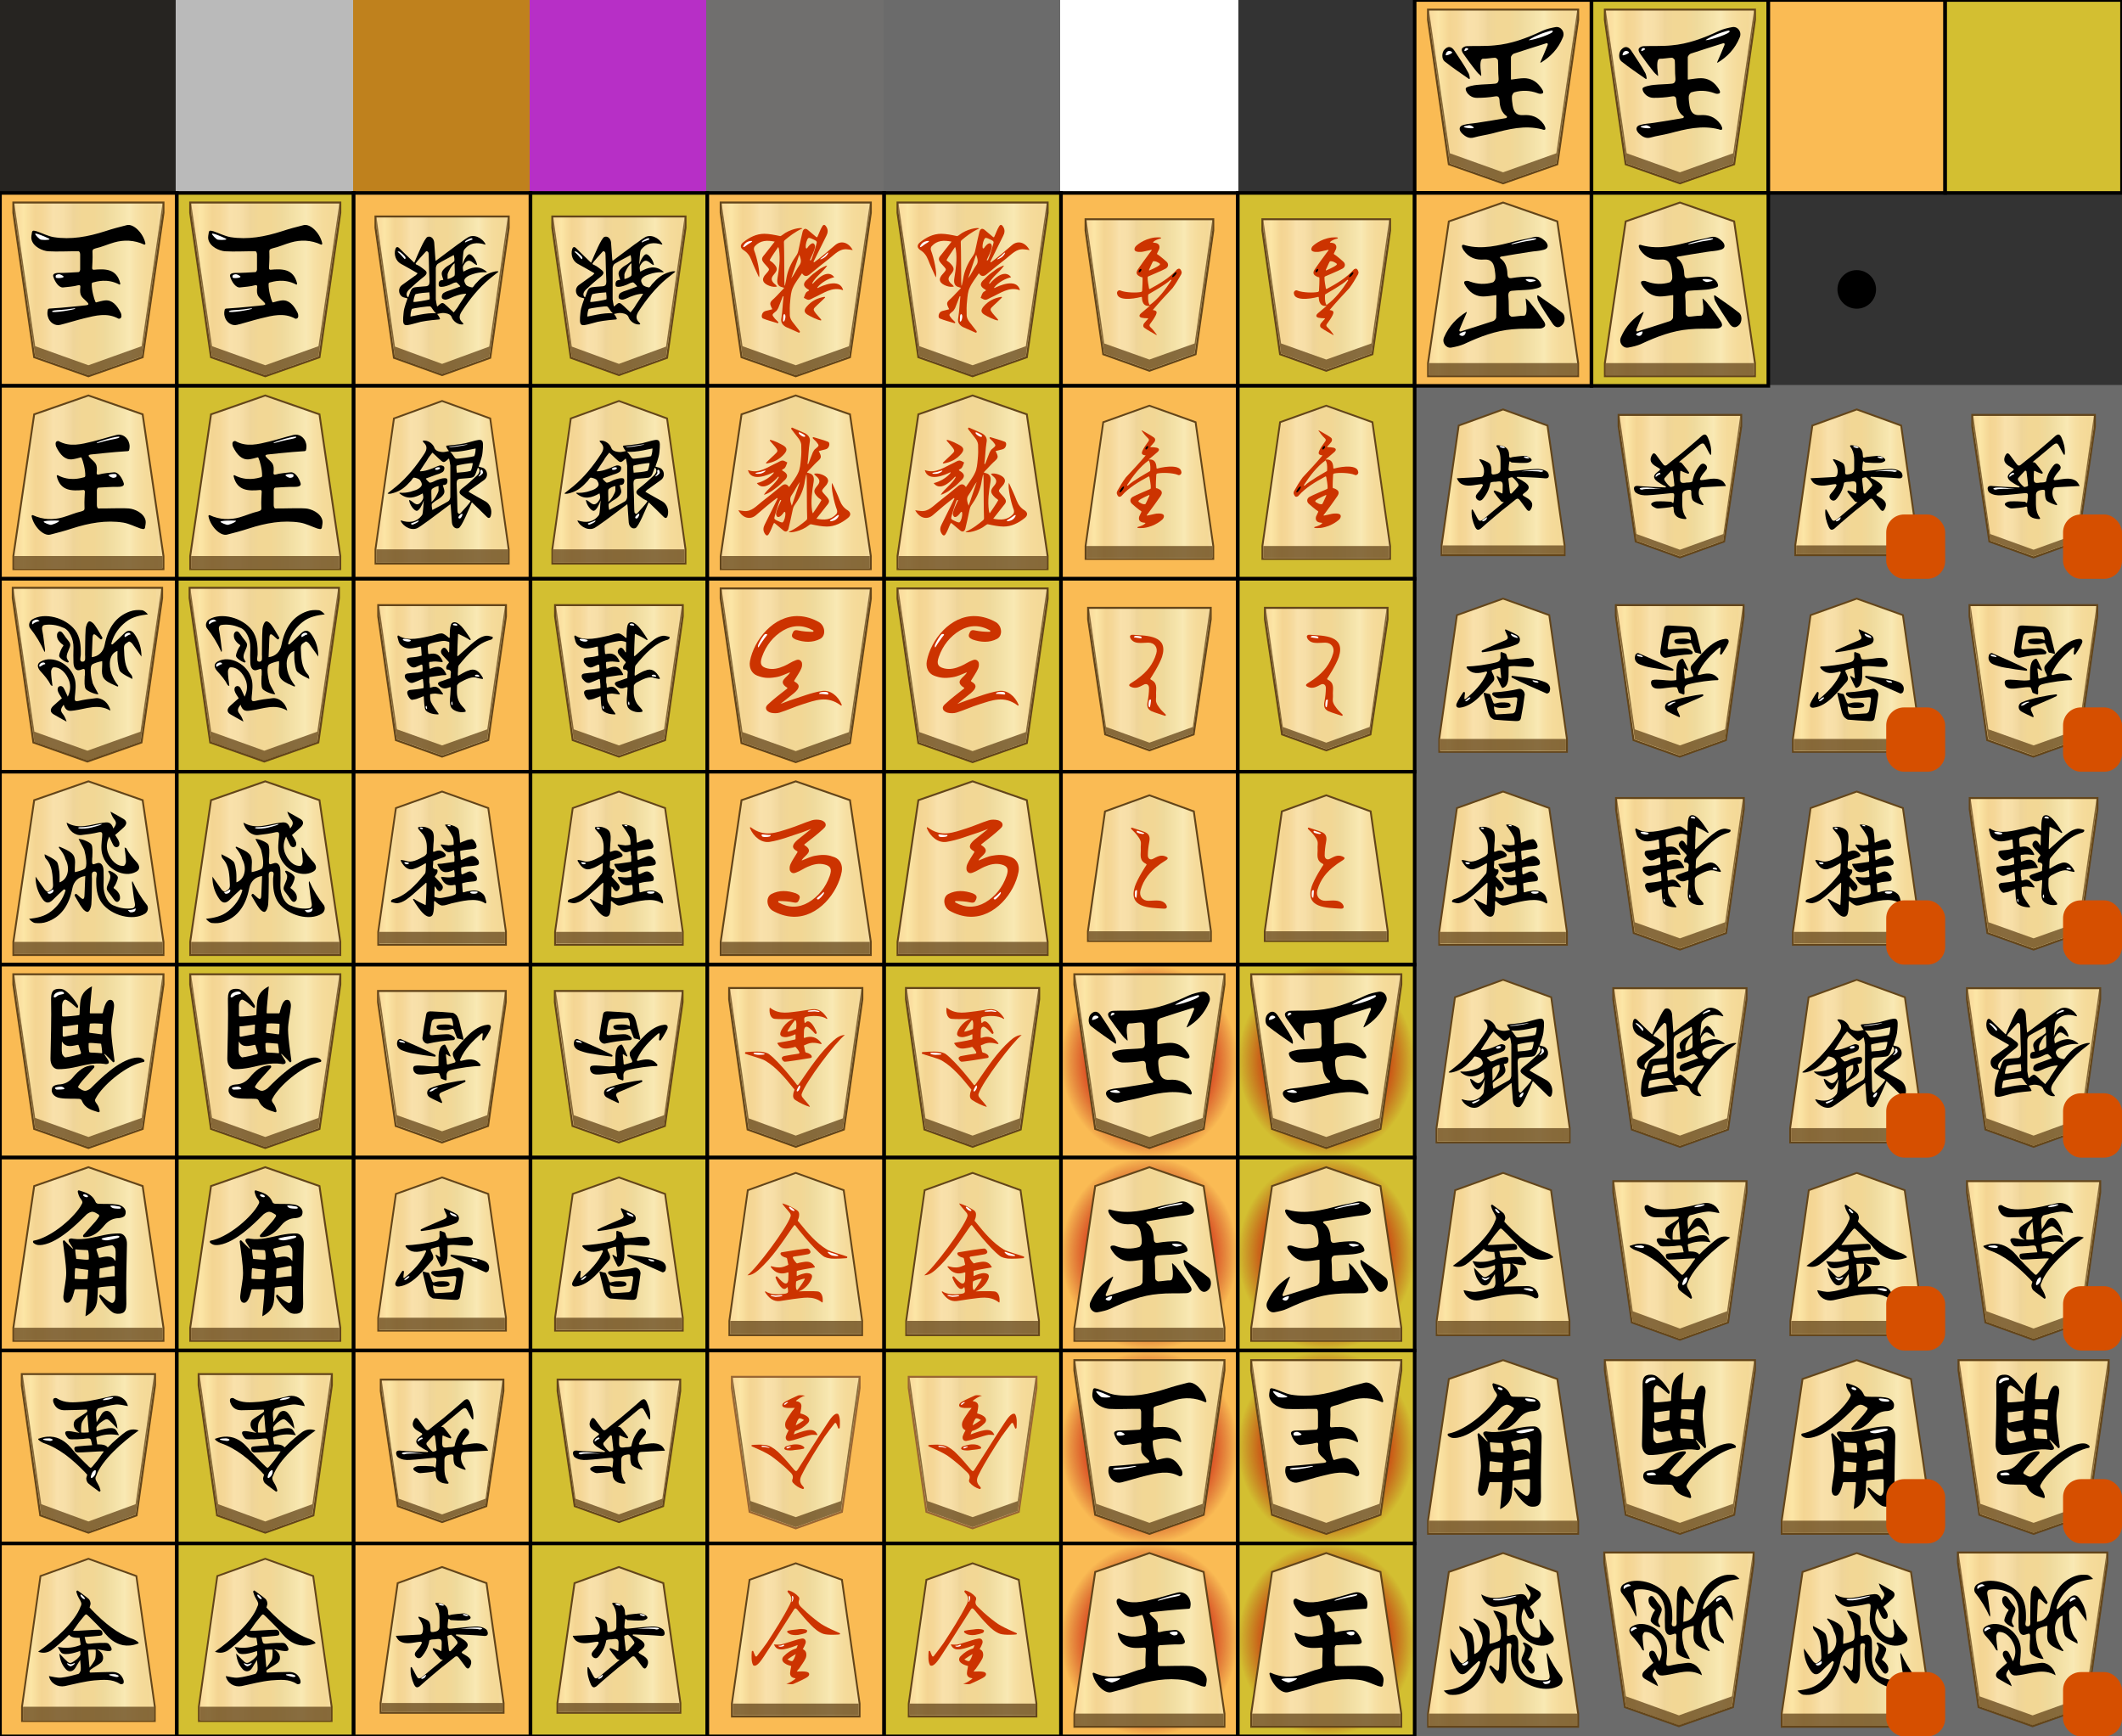<svg xmlns="http://www.w3.org/2000/svg" version="1.1" xmlns:xlink="http://www.w3.org/1999/xlink" viewBox="0 0 1188 972"><rect x="0" y="0" width="1188" height="972" fill="#333333" stroke="none"/><defs><linearGradient id="a">
        <stop offset="0" stop-color="#f9da9c" />
        <stop offset=".043" stop-color="#fbe0a1" />
        <stop offset=".067" stop-color="#fce6a6" />
        <stop offset=".145" stop-color="#f4d593" />
        <stop offset=".193" stop-color="#f5d797" />
        <stop offset=".243" stop-color="#f7dda4" />
        <stop offset=".263" stop-color="#f9e1ab" />
        <stop offset=".329" stop-color="#f7dfa8" />
        <stop offset=".383" stop-color="#f2d89e" />
        <stop offset=".398" stop-color="#efd599" />
        <stop offset=".461" stop-color="#f2d795" />
        <stop offset=".462" stop-color="#f2d795" />
        <stop offset=".527" stop-color="#f2d795" />
        <stop offset=".538" stop-color="#f2d795" />
        <stop offset=".538" stop-color="#f2d795" />
        <stop offset=".615" stop-color="#efda9c" />
        <stop offset=".735" stop-color="#f6e5ad" />
        <stop offset=".773" stop-color="#f9e9b4" />
        <stop offset=".822" stop-color="#f7e1a6" />
        <stop offset=".887" stop-color="#f5db9b" />
        <stop offset=".956" stop-color="#f4d997" />
        <stop offset=".967" stop-color="#f4da9c" />
        <stop offset="1" stop-color="#f4db9e" />
    </linearGradient><g id="black-king">
    <path fill="url(#a)" stroke="#63451a" stroke-width=".954" stroke-miterlimit="10" d="M77.6 15.4 50 5.8l-27.6 9.6-10.6 72.1v6.7h76.4v-6.7z" />
    <path fill="#63451a" fill-opacity=".75" d="M12.3 87.5h75.4v6.2H12.3z" />
    <path d="M51.5 35.8c-1.8.2-1.8.7-.3 2.1 2.4 2.3 3.5 2.7 3 7.3-.1.6.3 1.1 1.2.8 1.9-.6 5.7-.9 7.6-1.1 2-.2 4.1 2.6 5 5.6.5 1.7-2 1.8-3 1.8-2.5-.1-7.9.3-9.9.4-.4 0-.8.8-.8 1.3v7.7c0 .6.3 1.6.8 1.6 3.3.1 11.2-.3 15.5 0 2.7.2 7.7 2.2 8.5 6.2.2.9-.1 2.5-.3 3.6-.1.4-.4.7-.9.7-.4-.1-1.1-.2-1.4-.3-2.9-1-5.8-2.5-8.7-3-8.8-1.4-17.5.2-26.2 3-3.6 1.2-7.4 2.2-11 3.1-3.4.9-8.4-4-9.5-9.3-.1-.4.3-.7.6-.6 5.2 2.4 10.4 2.5 15.3 1.1 3.2-.9 6.2-2.3 9.4-3 1.7-.5 1.7-.8 1.6-2.8-.1-2.1.1-5.1.2-7.3 0-.5-.4-.9-.8-.8-5.6.5-11.7.7-13.5-7-.1-.4.3-.7.5-.5 6.1 3.2 11.5 1.5 13.5 1 .3-.1.5-.4.5-.7.1-3.2-1.2-7.7-1.8-9-.1-.3-.4-.5-.5-.4-1 .3-3.3.9-4.5 1-3.5.3-6-2.3-8-6.4-.2-.4-.3-1-.3-1.6 0-.5.3-1.1.7-1.2.3-.1.6-.2.8-.1 5.8 3.2 11.6 1.6 17.4.2 4.1-1 8.1-2.3 12.1-3.3 2.8-.8 5.8 1.2 6.5 4.4.3 1 .2 2.4-.1 3.4-.1.5-1.2.5-1.7.5-5.7.3-17.4 1.6-17.5 1.6z" />
    <path d="M65.8 27c-.2.5-1.1.7-4.8 1.4-3.6.7-6.8 2-6.8 1.5.1-.5 12-4.1 11.6-2.9zm-1.5 19.1c0 .3.6 1.4-1.5 1.6-.9.1-2.5-1-2.5-1.2-.1-.8 4.1-1 4-.4zM34.8 69.5c1 0-.5 1.2-3.6 2.1-.9.3-4-1.2-4-1.5.1-.7 5.8-.7 7.6-.6z" fill="#fff" />
    </g><g id="black-tama">
    <path fill="url(#a)" stroke="#63451a" stroke-width=".954" stroke-miterlimit="10" d="M77.6 15.4 50 5.8l-27.6 9.6-10.6 72.1v6.7h76.4v-6.7z" />
    <path fill="#63451a" fill-opacity=".75" d="M12.3 87.5h75.4v6.2H12.3z" />
    <path d="M48.6 34.2c2.5 1.7 3.5 4.6 3.6 7.9.1 2.1.9 2.4 2.5 2.1 2.9-.5 6-.7 9-.7 4 0 6 3.5 5.7 4.8-.2.9-4.3 1.7-5.8 1.8-3 .3-6.1.3-9 .6-1.4.1-2.1.9-1.9 3 .3 2.9.1 5.9.3 8.8 0 .6 1 1.5 1.6 1.4 1.3 0 4.7-.6 5.9-.5.5 0 1.7 0 1.4-4.8-.2-1.2-.2-2.4-.4-3.7 0-.2.1-.3.2-.2.9.8 1.8 1.6 2.5 2.6 2.2 2.7 4.2 5.5 6.2 8.4.5.7 1.2 1.7 1 2.7-.2.9-1.7 1.5-2.5 1.5-4.7.2-9.5-.1-14.2.4-8.4.7-16.4 3.7-24.3 7.4-2.2 1-4.5 1.5-6.7 1.9-2.7.5-5-2.5-3.7-5.3 2.5-5.8 6.5-9.8 11.3-12.8.1-.1.3.1.2.3-1.3 2.9-2.5 5.8-3.7 8.7-.2.6.1 1 .6.9 5.6-1.8 11-3.4 16.6-5.3.6-.2 1.5-1.2 1.5-1.9.1-3.7.1-7.4.1-11.1 0-.1-.1-.2-.2-.2-2.4.3-4.5.7-6.5.7-3.2 0-6.1-1.4-8.3-4.4-.5-.7-2.3-2.9-.9-3.4.8-.3 1.8-.1 2.4.2 3.9 1.4 7.8 1.6 11.7.4.6-.2 1.3-1.4 1.3-2.1.1-1.6-.2-3.2-.4-4.7-.6-3.6-2.2-5-5.3-4.8-4 .3-7.7-.7-10.5-4.7-.3-.5-1.3-2.2-.6-2.7.5-.3 1.2.1 1.6.2 8.6 2.2 16.8.1 25.1-2.1 3.1-.8 6.4-1.2 9.5-2.1 2.5-.7 4.4.5 6.2 2.3 1.6 1.8 1.3 3.5-.9 4.1-2.3.7-4.8.7-7.1 1.1-4.9.7-9.8 1.6-14.7 2.4-.5 0-.8.7-.4.9z" />
    <path d="M67.9 53.1c4.1 2.9 8.2 5.6 12.2 8.8 1.7 1.3 1.5 4.7.1 6.1-1.8 1.9-3.6 1.6-5.1-.7-2.4-3.8-5.1-7.4-7.2-11.5-.4-.8-.9-3.4 0-2.7z" />
    <path d="M66.9 24.2c-.2.5-1.2.7-5.3 1.3-3.9.7-7.4 1.9-7.4 1.4 0-.4 13-3.8 12.7-2.7zM31 71.6c0 .3-.2 1.6-1.3 2-1 .3-2-.4-2-.7.1-.7 3.4-1.9 3.3-1.3zm35.6-26.1c0 .3-1.5.5-2.4.7-1 .3-2.7-.9-2.7-1.1-.2-.7 5.2-.2 5.1.4z" fill="#fff" />
    </g><g id="black-rook">
    <path fill="url(#a)" stroke="#63451a" stroke-width=".954" stroke-miterlimit="10" d="M77.6 15.4 50 5.8l-27.6 9.6-10.6 72.1v6.7h76.4v-6.7z" />
    <path fill="#63451a" fill-opacity=".75" d="M12.3 87.5h75.4v6.2H12.3z" />
    <path d="M43.2 63.3c.2-.3.6-.3.8-.1.7.6 1.3 1.1 1.9 1.7 1.1 1 2 1.3 2.1-1 .1-3.3.3-6.6.4-9.9-3.5.4-5.9 2.7-6.6 6.4-1.7 8.8-6 14.5-12.9 16.9-1.9.7-4 .8-6 .6-1-.1-2.1-1-3.1-2.1 4-.5 7.9-1.2 11.3-3.9 3.3-2.6 5.9-6 7.3-10.7-.5-.3-.4-.3-.8-.5-2 1.8-3.9 3.6-5.8 5.5-2 1.9-3.7 1.7-5.3-.7-2.2-3.2-3.4-6.9-3.4-11.2 1.6 2.2 3.1 4.4 4.7 6.6.5.6 1.5 1.3 1.8 1 1-.8 2.5-1 2.4-3.4-.2-4.8-.3-9.7-3.5-13.2-.5-.5-.8-1.2-.8-2.4 2.1 1.1 4.3 2 6.1 3.7.9.9 1.1 3.4 1.4 5.2.2 1.8.1 3.6.1 5.4 4.2-1.4 5.6-7.1 3-11.8-.5-2.1-1.7-3.8-3.3-5.8-.2-.3.1-.6.4-.5 2.1 1 4.5 1.8 6.2 3.4 2.6 2.4 1.2 6.2 1.5 9.5 2.1-.4 4.1-1.1 4.9-1.6 1.8-1 .6-7.2-.1-9.7-.3-.9-2.5-4.6-2.9-5.6 2.1 0 5.9 1.8 6.5 2.8.7 1.1.6 3.6.5 5.9 0 .4 0 .8-.1 1.1-.1 3.5-.1 3.5 2.4 2.6 1.9-.7 3.3.8 3.4 3.6.1 2.5.1 5.2 0 7.7-.1 4.5 2.2 9.4 5.5 10.3 3.1 1.4 6.5 1.7 9.1 1.3.9-.1 1.7-.8 1.3-2.7-.7-3.4-.9-6.4-1.4-9.9-.1-.8.2-1.2.2-1.2 2 4.4 4.5 8.6 7.5 12.3.8 1.4.3 3.4-1.2 4.3-6.2 3.8-17 .9-21.8-5.4-2.7-3.7-3-7.9-2.9-12.6 0-1.1 1-3.5-.9-3.5-1.8 0-1.3 2.2-1.3 3.7-.1 4.3 0 8.7-.3 13-.1 1.3-.8 3.4-1.7 3.8-.8.3-2.3-.9-3-2-1.4-1.9-2.5-4.1-3.8-6.2-.1-.1 0-.4.2-.7z" />
    <path d="M38.9 26.8c6.3 3.7 12.3.9 18.3.1 2.3-.3 4.3-.8 5.5 2.9 1.3-1.7 1.9-2.9.5-4.6-.8-1-1.5-2.4-2-4 2.2 1.2 4.4 2.4 6.6 3.7 1.9 1.1 1.9 2.7.2 4.3-1.4 1.3-2.9 2.6-4.4 3.9.8 1.3 1.7 2.4 2.1 3.8.1.4.1.8 0 1.3-.2.9-1.3 1.4-2.2.9-.2-.1-.4-.3-.6-.5-.8-1.2-1.3-2.7-2.3-4.7-1.4 3-1.5 5.5-.7 8 1.4 4 4.6 7.3 8.1 6.9.5-.1 1.1-1.3 1.1-2.1 0-2-.4-5-.7-7.2.5.2.8.2.9.4 1.4 2.7 2.9 4.4 5.5 7.3 1.5 1.9 1.4 3.6-.5 4.6-6 3.4-15.3-1.2-17.3-9.1-.7-2.6-.3-5.8 0-8.7.2-2.1 0-2.6-1.7-2.3-2.9.7-5.8 1.1-8.7 1.4-3.3.5-6.8-2.2-7.7-6.3z" />
    <path d="M60.2 52c-.3-.3.1-.8.5-.7 1.9.6 4.3 2.4 4.3 3.4-.1 1.5-1.4 4.3-2.1 5-.1.1-.1.4 0 .5 1.1.7 2.1 1.7 2.7 2.8.5.8.7 2.5.2 3.3-.8 1.3-1.9 1-2.7-.2-.7-.8-1.2-1.8-1.9-2.6-2.4-3-2.3-2.9-.7-6.7.4-.9.8-2.1.6-3.2-.2-.5-.5-1.2-.9-1.6z" />
    <path d="M56.8 27.6c0 .4-5.7 1.9-6.7 2-2.9.5-5.5.3-5.3-.2.4-.5 1.8 0 5.2-.6.9 0 6.8-1.6 6.8-1.2zm16.9 44.2c-.6.7-2.3.8-2.7.5-.5-.4-1-1-.7-1 .6 0 2.3 0 3.5-.8.4-.2.3.7-.1 1.3zm-41.8-9.6c-.6.7-1.7 1-2.3.7-.5-.4-.6-.8-.2-.8.6 0 1.1-.5 2.4-1.2.5-.3.6.8.1 1.3z" fill="#fff" />
    </g><g id="black-bishop">
    <path fill="url(#a)" stroke="#63451a" stroke-width=".954" stroke-miterlimit="10" d="M77.6 15.4 50 5.8l-27.6 9.6-10.6 72.1v6.7h76.4v-6.7z" />
    <path fill="#63451a" fill-opacity=".75" d="M12.3 87.5h75.4v6.2H12.3z" />
    <path d="M56.3 70.8c2.1 1.8 3.3 3 5.1 3.9 1.4.8 2.3-1.1 2.3-3V67c0-.9-.2-.8-4.4-.5-1.7.1-3.6.4-4.2.5-.1 0-.3.2-.3.4 0 .8-.1 3.3-.3 5.7-.3 4.3-2.4 6.7-5.9 8.5-.1 0-.2 0-.1-.1.2-2.5.4-4.5.6-6.4.3-2.7.5-5.8.5-6.8 0-.2-.1-.4-.3-.4h-5.9c-.2 0-.4.2-.5.5-.2.8-1.1 5.6-3.1 6.3-.9.3-1.8-.1-2.1-.8-.5-1-.5-1.9-.4-2.9.4-3.9 1.4-7.7 1.4-11.4-.1-5-1-10.1-1.6-15.1 0-.2-.1-.4-.1-.7-.1-.5.4-1 .8-.7.5.4 3.9 4.2 4.4 4.2.3 0-2.1-3.2-2.2-3.7-.2-.8 0-1 .2-1.2.5-.4 1.4-.4 2-.2 5.4.8 10.6-.8 15.9-1.9 2.5-.5 5.1-.8 7.6-.8 2.4 0 4 2.4 3.9 5.5-.1 4.8-.2 9.6-.3 14.5-.1 5.3-.1 10.6 0 15.9 0 2.3-.5 4.2-2.2 4.7-1.4.5-3.5.4-4.7-.4-2-1.3-4.5-3.9-6.6-7.5-.6-.9 0-1.9.5-1.4zm7.3-17.4c.1.1.2.1.2-.1 0-2.6.2-4.2-.1-5.8-.1-.8-1.2-2-1.7-2-2.5.3-4.9 1-7.4 1.6-.2 0-.3.2-.4.3l-.1.2c-.1.2 0 .5.1.7.3.9.9 2.8 1.1 3.4 0 .1.1.2.3.2 2.4-.4 6.1-1.8 8 1.5zm-.2 3.3c0-.3-.1-.5-.3-.6-.1 0-.2-.1-.3-.1-1.2.2-5.6 1.1-6.8 1.3-.2 0-.3.2-.3.4l-.2 4.1c0 .2.1.4.3.4 1.3-.2 5.7-.9 7.5-.9.1 0 .1-.1.1-.1v-4.5zm-16.5 6.1c.6 0 1.9 0 2.4-.1.1 0 .3-.1.3-.3.1-.5.3-3.6.3-4 0-.2-.1-.3-.2-.4-1-.1-5.7-.7-6.1-.8-.2-.1-.3.2-.4.4-.1.5-.2 4.2-.2 4.7 0 .2.1.3.2.3.5.1 3.7.2 3.7.2zm-3.4-15.2c-.1 0-.2.1-.2.2 0 1.5.4 3.6.5 4.4 0 .2.1.3.3.3.6 0 2.4.2 3.6.3 1.1.1 2 .1 2.3 0 .1 0 .2-.1.2-.2v-1.8c-.1-1-.1-1.7-.3-2.5-.1-.4-1.3-.4-2.3-.4-1.3-.1-2.6-.1-4.1-.3z" />
    <path d="M22 44.3c-.3-.3-.3-1 .1-1.1 8.4-1.5 19.5-10.7 23.7-17.2 1.1-2.1 1.8-2.1.2-4.2-.7-.9-1.1-2.1-1.4-3.4-.1-.5.2-.9.6-.8 3.3 1.1 6.7 1.7 8.5 6 .2.5.9.8 1.4.8 3.2.2 6.4-.1 9.5.4 1.5.2 3.5 1 4.2 2.9.4.9.1 2.4-.4 2.9-.7.7-1.9 1-2.9 1.1-2.8.1-5.2 1.1-7.3 3.6-2.8 3.4-6 6.2-10.3 6.1h-.2c-.4-.1-.6-.7-.3-1.1 2.1-2.4 4.1-4.5 6.1-6.8.7-.8 1.3-1.7 1.9-2.6.2-.3.1-.8-.2-1-1-.6-2-1.3-3-1.4s-2.2.6-3.1 1.3C44.2 34.7 35 43.9 26.7 45.3c-1.5.2-3.1.4-4.7-1z" />
    <ellipse transform="rotate(-69.898 48.547 20.285)" fill="#fff" cx="48.5" cy="20.3" rx=".6" ry="1.3" />
    <path fill="#fff" d="M66.4 26.8c-.2.2-2.8.1-3.6-.1-.7-.1-1.7-.9-1.6-1.2.1-.6 3.9.2 4.6.3.6.2 1 .6.6 1zm-.9 14.8c-.3.3-4.6 1.3-5.9 1.4-1.2.1-3-.3-2.9-.7.1-.7 6.4-1.5 7.6-1.6 1.2-.1 1.9.2 1.2.9z" />
</g><g id="black-gold">
    <path fill="url(#a)" stroke="#63451a" stroke-width=".92" stroke-miterlimit="10" d="M74.4 17.5 50 8.7l-24.4 8.8L16.2 84v7.3h67.6V84z" />
    <path fill="#63451a" fill-opacity=".75" d="M16.7 84h66.7v6.8H16.7z" />
    <path d="M55.5 44.8c.4 0 1 .3 1.3.6.1.1.1.2.1.2.7 1.8 0 2.2-1.3 2.3-2.2.2-5.3.5-7.5.6.9 3.6.1 3.8 4.6 3.2 1.9-.2 3.9-.2 5.8-.2.7 0 1.5.1 1.9.6.6.7 1.5 1.9 1.4 2.8-.2 1.9-6.2-.3-7.3 0 3.8 1.9 3.4 5.4 2 6.6-1.6 1.3-3.4 2.2-5.1 3.4-.4.3-1.2.8-.6 1.7h.8c3.5-.1 7-.3 10.5-.3 2.4 0 4.5.9 5.6 3.7.3.6.4 1.7.1 2.1s-1.2.6-1.7.3c-4.2-2.7-8.7-2.1-13.1-1.8-5 .5-10 1.8-15 2.9-3.7.7-7.3-1.4-8.1-5.1 2 .3 4.1 1 6.2.8 3-.3 5.9-1.1 8.8-1.9.3-.1.6-.5.8-.9s.4-.8.4-1.2c.1-1.4-.1-2.9-.3-5-1.1 1.7-1.8 2.9-2.5 4.1-1.3 2-3.3 2.2-4.8.6-1.8-2-2.9-4.3-3.3-8 1.1 1.2 2 2 2.8 2.9 2.4 2.4 2.6 2.5 5.3.6 1-.6 2.5-2.3 2.6-2.8.1-.6-.1-2-.1-2s-7.8 3-9.7.8c-.7-.8-1.1-1.8-1.7-2.8 3.5.6 6.9.6 10.4-.6l.9-.3c.2-.1.4-.3.3-.6l-.5-3.2s-3.8.3-5-1.2c-.1-.1-.3-.5-.7 0-1.8 2-7.8 7.1-8.9 7.7-2 1.2-4.1 1.5-6.5.6 8.2-5.8 18.8-15.1 21.6-23 .9-1.5.1-2.6-.6-3.8-1.1-1.9-1.2-2.6-1.5-3.5-.2-.6.4-1.1.8-.7 1.8 1.4 3.8 2.7 5.5 4.2.6.6 1.1 2.1.8 2.9-.1.5-.4 1.2-.4 1.4.1.1.8.8 1.2 1.3 6.3 6.5 13 12.1 21 14.8.9.3 3.9 2.1 2.3 2.3C63.8 56 58.2 46 56.7 44.6c-1.8-1.8-3.4-3.6-5.2-5.3-3.3-3.1-2.2-3.1-5.3.5-1.4 1.6-2.5 3.5-3.9 5.3-.1.1 0 .3.1.3 1.2.1 11.6-.7 13.1-.6zm-4.9 19.3s2.5-3.2 2.8-4.3c.3-.8.4-3.1.3-4.8-1.1-.2-2.6 0-3.6 0-.2 0-.4.2-.3.5.2 1.2.5 6.8.8 8.6z" />
    <path d="M48.2 29.1c-.2.3-.8.1-1.4-.5-.6-.6-1-1.2-.8-1.6.2-.3.6.1 1.2.6.7.7 1.1 1.2 1 1.5zm-5.1 32.8c0 .4-1.4 1.4-2.1 1.5-.8 0-1.8-1-1.9-1.4 0-.4 1.1.4 1.9.4s2.1-.9 2.1-.5zm22.3 6.5c0 .4-.9.6-1.6.4-.8-.2-3.3-.7-3.3-1.1s2.4-.3 3.2-.2c.8.2 1.7.6 1.7.9z" fill="#fff" />
</g><g id="black-silver">
<path fill="url(#a)" stroke="#63451a" stroke-width=".922" stroke-miterlimit="10" d="M74.5 17.5 50 8.6l-24.5 8.9-9.4 66.6v7.3h67.8v-7.3z" />
    <path fill="#63451a" fill-opacity=".75" d="M16.6 84.1h66.8v6.8H16.6z" />
    <path d="M53.5 34.1c-1.1.2-2.1.5-3 .5-1 0-3.6-.3-4.3-1.9-.7-2.3-3.4-4.3-5.9-3.9-.1 0-.2.2-.1.3.2.3.3.6.5.7 1.8 1.7 1.7 3.4.3 5.6-4.1 6.3-8.7 12-14.2 16.6-1.5 1.2-3 2.4-4.4 3.5-.1.1-.1.3.1.3 1 .1 1.9-.1 2.8-.4 3.8-1.1 6.1-3.1 8.9-6.2.4-.6 1.1-1.6 1.4-1.6.6 0 3 .6 3.4 1.6 1.1 1.8.9 2.7-.8 3.9-.8.6-2.2 1.1-4.3 1.7-2.3.5-3.2.6-5.5.5-.1 0-.2.2-.1.3 4.1 3.5 7.9 2.2 11.7.1.1 0 .2 0 .2.1.5 2.3.2 2.7-.8 4.1-2.5 3.1-4.1-.3-6-.9-.1 0-.2.1-.2.2.4 2.4 2.6 5.3 3.9 5.3 1.2 0 2.8-2.9 3.6-5.3-.2 1.2-.3 6.7-.9 7.5-2.9 3.8-6.7 4-10.7 2.7-.1 0-.2.1-.2.2 1.7 3.4 6.2 5.4 9.2 3.3 1.7-1 3.2-2.3 4.9-3.4 3.6-2.7 7.3-5.4 11.1-8.3.1-.1.2 0 .2.1.1.7.2 1.5.2 2.1.2 2.3.3 4.7.5 7 .2 2.2 1.8 3.5 3.4 2.9 1.6-.6 5.3-9.8 6.7-13 0-.1.2-.1.2 0 2.7 2.6 5.1 4.9 7.4 7.2 1 1 1.7.8 2.1-.5.8-2.8-.3-5.9-2.7-7.3-2.8-1.6-5.5-3-8.5-4.8-.1-.1-.1-.2 0-.3.6-.6.8-.9 1.4-1.2 2.1-1.6 4.3-3 6.4-4.6 2.5-1.9 1.6-5.6-1-6.3-.6-.1-1.8-.5-1.8-.5 0-.4 1.8-4.4 2-7.4.7-6.9.1-6.9-5.4-5.4-.6.2-2.4.6-3.4.9-3.2.7-9 1.2-9.3 1.2-.4 0-.6.5-.3.7.3.8.8 1.4 1.3 2.1m.7 23.3c0 .7-.5 1.9-1 2.2-2.6 1.6-5.3 2.9-8 4.4-.1 0-.2 0-.2-.1-.2-.9-.4-2.2-.2-2.9v-.1c.1-.1.7-.6 1.8-1.4.9-.6 1.9-1.1 2.8-1.9 2.4-2.2 2-3 1-6 0-.1 0-.2.1-.2.6 0 1.5-.2 1.8-.6.4-.6.5-1.2.4-2-.1-1-1-.9-1.6-.9-1.1 0-3.5.7-5.2 1.6-.6.4-1.8.7-2.1.7-.2 0-1.2-.9-2-1.9-.1-.1 0-.2.1-.3 2.3-.8 4.4-1.7 6.7-2.4.4-.1 1.2-.6 1.6-.8.9-.6 1.1-1.8.9-2.5-.3-.8-1.6-1-2.2-.9-1.7.4-3.2 1.4-4.9 1.9-1.7.6-3.1 1-5.1 1.1-.1 0-.2-.2-.1-.3 1.1-1.8 2.4-3.6 3.5-5.3.7-1.4 1.7-2.5 2.7-3.8.1-.1.1-.1.2 0 1 .9 2.1 1.9 3.1 2.9 2.5 2.3 2.5 2.4 5 .1.1-.1.2 0 .3.1.2 1.2.5 2.3.6 3.4v15.9zm-9.6-3.6c.3-.9 2.9-1.9 3.5-1.9.1 0 .1.1.1.2v2.1c-.1 1.1-2.3 5.1-3.6 5.7.1-1.3-.2-5.5 0-6.1zm9.5-19.4c4.3.6 13-1.8 13-1.6-.1 2.4-.6 3.8-.8 3.9-.2.2-9 1.6-9.3 1.2-.9-.5-1.3-2-2.9-3.5m11.5 5.9c0 .5-.6 3.8-1.2 3.9-1.8.5-5 .8-6.9.9-.2-1.4-.3-3.4-.1-3.6.2-.2 8.2-1.7 8.2-1.2zm-6.3 25.5c-.5.5-1.2.1-1.4-.6 0-.6-.1-1-.1-1.4-.1-5.1-.2-8.3-.4-13.2 0-1.5.4-2.2 1.7-2.4 1.2-.1 2.5-.2 3.7-.3 3.2-.3 3.6-.2 4.8-3.7.1-.2.5-1.4.6-1.6.1-.1.5.3.6.5 0 0 1 1.4-.9 3.3-2.5 2.4-5 4.6-7.7 6.7-1.7 1.4-1.8 2.4-.1 3.6.7.6 1.5 1.1 2.3 1.7.6.4 1.4.7 1.8.9.2.1.3.3.2.5-.4.9-4 4.8-5.1 6z" />
    <path fill="#fff" d="M63 30.7c0 .2-5.7 1.2-6.2 1.2-1.7.2-3.5.3-3.3.1s1.4-.2 3.3-.5c.4 0 6.2-1 6.2-.8zm7.8 14.4c0 .6-1.8 1.9-2.2 1.9-.5 0 1.2-1.4 1-2-.2-.7-.1-1.4.4-1.4s.8.8.8 1.5zM60.3 66.7c-.1.4-.7 1.7-1.3 1.7s-.7-.2-.7-.6 1.1-1.6 1.7-1.8c.4-.2.4.3.3.7z" />
    <ellipse transform="rotate(-13.026 47.697 43.01)" fill="#fff" cx="47.7" cy="43" rx="1.3" ry=".6" />
    <path fill="#fff" d="M37.8 70.1c-.3.3-2.8 1.7-3.2 1.4-.6-.3-.5-.6-.1-.7.8-.3 2.8-1 3.4-1.4.3-.2.1.5-.1.7z" />
</g><g id="black-knight">
    <path fill="url(#a)" stroke="#63451a" stroke-width=".924" stroke-miterlimit="10" d="M73.5 19.4 50 11l-23.5 8.4-9 63V89h65v-6.6z" />
    <path fill="#63451a" fill-opacity=".75" d="M18 82.4h64v6H18z" />
    <path d="M29 46.3c-.1-.2 0-.5.3-.5.8.1 1.9.4 2.5.5 2.5 1.1 5.9-.6 9-2.3.5-.3 1.4-1.1 1.4-1.7.1-3.5.3-6.1-1.7-9.2-1.2-1.6-2.6-2.7-2.7-3.5-.1-.3.1-.5.3-.5.6-.2 2.2-.3 3.4 0 1.6.4 2.9 1.1 3.6 2.1.9 1.5.8 3.8.5 6.6-.1 1.1-.1 2.3-.2 3.5 0 .2.2.4.3.4 1.2-.4 2.1-.8 3-.7 1 .1 2.1.7 2.8 1.6.8.9.2 1.6-.8 1.9-1.2.3-4.1 1.5-5 1.7-.1 0-.2.2-.2.4 0 .5-.1 2-.2 2.6 0 .7.3.9.8 1.2.7.4 1.2 0 1.4.4.4.5.2 1.5-.3 2.2-.2.3-.5.6-.8 1-.1.1-.1.4 0 .5.9 1 1.9 2 2.8 3 .8.9 1.8 2.1.7 3.5s-2.1.5-2.9-.8l-.4-.7c-.2-.3-.4-.1-.4.2 0 1.4-.1 3.6-.1 4.5 0 .3.2.5.3.5.6.2 1.7.5 2.4.5 1.4 0 2.9-.5 4.4-.7 1.2-.2 2.5-.6 3.3-1 .3-.2.6-.6.6-1.1 0-.8-.1-2.1-.2-3.4 0-.4-.3-.6-.6-.5-3.1.7-5.2-.1-6.8-3.6-.1-.2.1-.5.3-.5 1.5.1 2.9.4 4.3.3.8-.1 1.4-.2 1.9-.2.3 0 .4-.3.4-.5 0-.6 0-1.7-.2-2.7 0-.2-.2-.3-.3-.3-4.3 1.9-6.4 1.3-8.2-2.7-.1-.2 0-.5.2-.5.7 0 1.3-.1 1.9-.1 1.4-.2 5-.7 6.2-.9.2 0 .3-.3.3-.5V44c-.3-.8-.3-1.8-.3-2.3 0-.2-.2-.3-.3-.3-.3.1-.9.3-1.4.4-2.1.5-3.5-1.2-4.9-3.4-.2-.2 0-.5.3-.5 1.4.2 2.5.4 3.6.5.8 0 1.9-.2 2.4-.3.1 0 .2-.2.2-.3 0-.7.1-2.7-.6-4-.8-1.7-2.5-3.9-3.6-5.5-.1-.1-.3-.5.1-.5 0 0 4.1-.2 6.3 2 .8.7.9 5.5 1 6.9 0 .2.2.4.3.3.6-.3 1.9-.8 2.5-1 1-.5 2.1-.6 3.1-.8 1.1-.2 2.9 2.9 2.5 4.1-.2.5-.8.8-1.2.9-1.3.2-2.5.2-3.8.4-.9.1-2.4.4-3 .5-.2 0-.3.2-.3.5 0 .7.1 2.2.3 3.8 0 .3.3.5.4.4 1.2-.5 3-1.3 4.1-1.7 1.9-.9 3.2.3 4.4 1.8.3.5.5 1.5.3 1.9-.2.5-.8.7-1.4.8-1.7.3-3.5.4-5.2.5-.7.1-1.7.4-2.1.5-.2.1-.3.2-.3.4 0 .5 0 1.7.1 2.6 0 .4.3.6.7.5.8-.4 1.8-.8 2.4-1.1 2-1 3.4.3 4.6 2.2.3.5.3 1.4.1 1.9-.2.4-.8.5-1.3.6-1.5.2-3 .2-4.6.6-.2.1-.8.2-1.3.3-.1 0-.2.2-.2.3.1.9.2 3.6.3 4 0 .3.2.4.4.4.4-.1 1.1-.3 1.9-.5 2.7-.5 5.3-1.1 7.9 1.2 1.3 1.1 1.4 2.9 1.8 4.1.1.5-.2 1-.5.8-4.8-3.3-12.3-1-17.2 0-1.6.4-3.1 1.1-4.7 1.1-1.1 0-2.5-1.1-3.7-2.2-.3-.2-.5 0-.5.4 0 1 0 2.5-.1 3.5-.2 2-.4 3.5-1.7 3.9-2.7.8-6-4.2-7.6-6.6-.2-.3-.7-1.1-1.2-1.9-.2-.3.1-.5.3-.5 2 1.3 3.8 2.2 5.8 3.1.2.1.3-.1.3-.3.2-3.6.3-6.9.4-10.6 0-.3-.3-.5-.4-.3-2.5 2.2-4.5 4-6.5 5.8-2.4 2-4.8 4.1-7.8 4.5-1 .1-2.1-.3-3.1-.5-.2 0-.3-.2-.3-.5 0-.2.1-.4.2-.5.3-.2.4-.4.7-.5 6.7-1.7 11.6-7.2 16.3-12.9.7-.8.4-2.8.6-4.4v-.7c0-.2-.2-.4-.3-.3-.3.1-3.3 2.1-5.2 2.6-2.9 1.3-5.3 0-7.3-3.8z" />
    <path d="M40.3 29.8c0 .3-.4.4-.9.3s-.8-.4-.8-.5c0-.3.5-.4.9-.3.6.2.8.2.8.5zm14.1-1.3c0 .2-.4.2-.8.1-.5-.1-.8-.2-.8-.4s.4-.3.8-.2c.4 0 .8.3.8.5zm-21.3 19c0 .4-.6.5-1.2.5-.6-.1-1.1-.5-1.1-.8s.5-.3 1.1-.2c.6.1 1.3.2 1.2.5zm35 14.7c0 .5-.8.8-1.9.8s-1.9-.3-1.9-.7.8-.5 1.9-.5c1 0 1.9 0 1.9.4z" fill="#fff" />
</g><g id="black-lance">
    <path fill="url(#a)" stroke="#63451a" stroke-width=".924" stroke-miterlimit="10" d="M73.5 19.4 50 11l-23.5 8.4-9 63V89h65v-6.6z" />
    <path fill="#63451a" fill-opacity=".75" d="M18 82.4h64v6H18z" />
    <path d="M45.7 72.6c-.2 0-.4-.1-.6-.2-1.8-1-2.2-2.1-2.8-4.1-.7-2.6-1.2-5.2-1.9-7.7-.5-2.1-.4-1.9 1.1-1.4h.1c.4.1 1 .3 1.4.3.3.1.4.3.5.5.2.3 1 2.7 1.5 3.9.2.4.5.6.9.5.3-.1.9-.2 1.3-.3 1.6-.5 5.7-.3 6 .2.7.6.6.8.6 1.3 0 1.2-4.8 1.1-5.6 1-1.2-.1-2.3-.5-2.6-.7-.1-.1-.2 0-.2.2-.1 1.2.3 2.8.8 3.6.1.1.1.2.3.2h.3c2.7-.1 5.3-.3 8.1-.5.3 0 .6-.3.9-.5.3-.3.4-.6.5-.9.4-1.8.7-3.6.9-5.4.2-1.2-.2-1.5-1.3-1.4-2.3.3-4.7.3-7.1.5-1.6.1-2.9-.4-4-1.5-.6-.5-.3-1.5.5-1.5 4.5-.2 8.8-.9 12.9-1.8 1.4-.2 2.9 1.5 2.8 3-.5 4-1.1 7.8-1.9 11.8-.3 1.8-1.7 1.6-3 1.6-2.5-.1-8.9-.5-10.4-.7z" />
    <path d="M48.9 51.5c.3 0 0-1.4 0-1.7-.1-.8-.3-2.2-.3-3.1 0-.3-.3-.5-.6-.4-.6.2-1.6.4-2.1.6-2.1.5-2.1.5-.9 2.8.6 1.3.9 2.6-.3 3.8-4 4.3-9.4 12.2-16.7 13-1.6.2-2.2-.9-1.6-2.2.5-1.2 2.1-3.9 3.3-5.6.3-.4.9-.2.9.3l-.3 2.6c0 .8.3.6.7.4 4.1-3.4 8.5-7.7 10.8-13.2.2-.3-.1-.8-.5-.7-3.7 1-7.1 1.6-9.8-1.8-.3-.3 0-.8.3-.8 3.4 0 10.3-.9 14.9-2.1.7-.2 1.2-.5 1.5-.9.4-.5.6-1.3.5-2.2 0-.5-.1-1.1 0-1.7 0-.3.3-.5.5-.4.7.3 1.5.5 2.1.8l.3.3c.2.8.5 1.5.7 2.1.1.3.3.5.6.5 2.1.3 7.1-.8 8.6-.7.9 0 3.9-.3 4.2 2.9.1.7-.3 1.4-.9 1.5-2.1.5-6.8-.3-9.1-.3-.9 0-2.1.1-2.6.2-.2 0-.3.3-.3.4v2.9c0 2.1.1 6.9-3 7.6-.2.1-.4-.1-.5-.3-.7-1.1-1.7-3.5-2.6-5.4-.1-.2.1-.4.3-.3.6.2 1.4 1 1.9 1.1zM51 27.2c-.1-.3.2-.7.4-.5 1.9.9 4.2 1.9 5.9 2.9 1.8 1.1 1.7 3.7-.2 4.6-4.7 2.1-13.8 3.7-17.6 4.1-.4 0-.6-.6-.2-.9.7-.3 1.4-.7 2.1-1 3.2-1.4 6.3-2.8 9.5-4.1 1.5-.6 1.9-1.3 1.1-2.8-.2-.5-.7-1.5-1-2.3z" />
    <path d="M54.5 51.2c-.4-.3-.3-1 .3-.9 2.9.3 8.1 1.1 10.9 1.6 1.9.3 3.9.9 5.7 1.6 2.2.9 3.1 2.8 2.2 5-.2.4-1 .9-1.4.8-4.4-1.9-14-6.1-17.7-8.1z" />
    <path d="M55.7 29.5c1 .3 1.8.9 1.7 1.4-.1.3-.7 0-1.7-.3s-1.8-1.2-1.7-1.5c0-.5.7 0 1.7.4zM31.8 62c.6-.6 1.3-.9 1.5-.7.3.3-.3.6-.9 1.2-.6.6-1.5.9-1.6.6-.2-.3.4-.5 1-1.1zm34.7-9.2c.9.1 1.5.4 1.5.8 0 .3-.6.2-1.4.1-.9-.2-1.6-.7-1.6-1 0-.4.6 0 1.5.1z" fill="#fff" />
</g><g id="black-pawn">
    <path d="M72.6 21.1 50 12.9l-22.6 8.2-8.7 61v5h62.6v-5z" style="fill:url(#a);stroke:#63451a;stroke-width:.944;stroke-miterlimit:10" />
    <path d="M19.2 82.1h61.6v4.5H19.2z" style="opacity:.75;fill:#63451a" />
    <path d="M49.3 64.4c2.2-1.8 4.8-3.7 6.9-5.5 1-.9 1.7-.7 2.4.3 1.1 1.6 2.4 3.1 3.5 4.7.9 1 1.5.8 2.1-.3 1.3-2.5.7-4.2-2.6-6-2.1-1.2-2.1-1.2-.2-2.6 2.2-1.7 2.2-3.1 0-4.8-1-.7-2.5-1.7-4.2-2.4-.3-.1-.2-.6.1-.6 3.3.1 10.1.4 13.3.7.9.1 2.7.4 2.7-1.3-.1-1.1-.6-1.9-1.2-2.2-1.7-1.1-3.7-1.3-5.6-1.2-4.1.2-8.1.7-12.2 1.1-1.1.1-1.6-.2-1.5-1.3.1-.7.2-3.8.6-3.7.3 0 .6.5 1 .6 2.5.2 4.9.3 7.4.2 1 0 2.4-.6 2.7-1.2.3-1-1.5-1.8-2.4-2.2-.7-.3-1.5-.2-2.4-.1-1.5.1-3 .3-4.6.5-.8.1-1.4.5-1.7.3-.3-.2-.3-.8-.3-1 0-4-2.5-5.1-6-5.3-.4 0-.7.4-.4.7 2.6 3.4 1.9 7.2 2 10.9.1 1.9-.4 2.8-2.7 3.2-2.1.4-1.9-.3-1.9-1.7 0-1.3-.2-3.1-1-3.8-1-.9-3.6-1.9-4.8-2.2-.3-.1-.5.2-.3.5.2.4.5.8.8 1.2 1.1 1.7 1.8 3.6 1.4 5.7-.2 1.1-.6 1.7-1.7 1.7-3.9.2-7.2.4-11.3.6h-.6c-.1 0-.1.1 0 .3.3.7 1 1.8 1.7 2.3 3.3 2.2 7.1.7 10.8.4.4 0 .7.4.6.7-.6 1.4-1.7 2.8-2.6 3.8-1 1.1-1.5 2.2-.2 3.4 1.2 1 2.3.4 3.1-.7 1.4-1.8 2.5-3.7 3-5.6.3-.8.4-1.6.5-2.1.1-.6 1.8-.7 2.9-.7 3-.5 3.6-.2 3.4 2.9 0 .6 0 2-.1 2.8 0 .2-.2.3-.4.2-1-.5-2.5-1.1-3.5-1.4-.4-.1-.7.3-.5.7 1 1.5 2 2.7 3.4 4.4.4.4.4.5.7.6.1.1.8.2 1 .1 0 0-.1.2-.7.7-2.9 2.3-6.3 5.3-9.6 8-1.3 1-2.2 1.3-2.9 0-.9-1.4-1.6-3.1-2.6-4.7-.2-.3-.6-.2-.6.1-.2 3.3.6 6 1.7 8.5.8 1.6 1.5 2 3 .9 2.8-2.6 10.6-9.1 10.6-9.1zm8.4-13.6c.2.3.2.9 0 1.2-1 1.2-2.2 2.4-3.3 3.6-.3.3-.8.1-.9-.3-.3-2.5-.6-4.8-.8-7-.1-.6 1.3-.8 1.8-.9.1 0 .2 0 .3.1 1.1.8 2.2 2.2 2.9 3.3z" />
    <path d="M70.4 44.2c.2.2-1 .7-1.7.4-.9-.3-5.9-.4-9.4-.2-.1 0 10-1.5 11.1-.2z" style="fill:#fff" />
    <path transform="rotate(-75.741 61.94 37.31)" style="fill:#fff" d="M62.3 37.3a.4 1.4 0 0 1-.4 1.4.4 1.4 0 0 1-.4-1.4.4 1.4 0 0 1 .4-1.4.4 1.4 0 0 1 .4 1.4z" />
    <path d="M41.8 67.9c.1.2-.2 1-.9 1.5-.7.4-1.1.5-1.4.4-.1-.1-.2-.4 0-.5.2-.2.4-.2 1-.7.8-.6 1.2-1 1.3-.7z" style="fill:#fff" />
    <path transform="rotate(-75.741 49.545 31.982)" style="fill:#fff" d="M49.9 32a.4 1.4 0 0 1-.4 1.4.4 1.4 0 0 1-.4-1.4.4 1.4 0 0 1 .4-1.4.4 1.4 0 0 1 .4 1.4z" />
</g><g id="black-dragon">
    <path fill="url(#a)" stroke="#63451a" stroke-width=".954" stroke-miterlimit="10" d="M77.6 15.4 50 5.8l-27.6 9.6-10.6 72.1v6.7h76.4v-6.7z" />
    <path fill="#63451a" fill-opacity=".75" d="M12.3 87.5h75.4v6.2H12.3z" />
    <path fill="#c30" d="M29.9 66.6c-3 2.7-6.9 1.7-9.1-2.4 1.1.2 1.9.3 2.9.4 3.8.4 6.3-2.6 9-4.7 3.3-2.5 6.5-5.2 9.7-7.8 1.4-1.2 2.8-1.8 4.2.3 1.7-2.6 3.5-4.7 4.7-7.4.9-1.9 1.1-4.4 1.3-6.5.3-2.6.3-5.1.2-7.7-.1-1.1-.7-2.3-1.4-3.2-1.2-1.6-2.4-3.1-3.6-4.6-.3-.4 0-1 .5-.8 2 .9 4.1 1.8 6.1 2.7.2.1.5.2.6.3 1.5.9 2.6 2.3 2.1 4.5-.6 3.6-.6 7.2-1.1 10.8 0 .2.3.3.4.1.8-1.9 1.5-4 2.3-5.9.4-.7.8-1.5 1.5-1.9 1.8-1.5 1.8-1.5.2-3.5l-1.7-1.7c-.2-.2 0-.6.3-.6 2.5.8 5.1 1.4 7.5 2.4 1.1.5.6 3-.8 3.6-.6.3-1.4.4-2.1.6-.6.2-1.3.3-1.9.5 1.6 3.1 1.5 3.4-1 5.6-1.7 1.6-3.1 3.3-4.9 5.1-.1.1 0 .3.1.3.3 0 .6.1.7.2 2.2.4 2.9 2 2.5 4.5-.8 4.8-1.5 9.7-.8 14.6 0 .3.1.5.4 1.4 1.4-2.1 3.2-4.6 4.3-6.6.2-.4-1-.9-1.6-1.5-2.8-2.7-2.2-3.8-.5-5.9 1.6-1.8 1.4-3.1 0-4.5-.6-.5-1.1-.9-1.6-1.6 1.9-.8 6.4.8 7 2.7.3.7.3 1.4-.6 2.8-3.1 3.7-3 2.6.1 6.2 1.6 1.9 1.5 2.7-.1 4.5-1.7 2.1-3.3 4.2-5.2 6.6 3.9.8 7.3.7 10.1-2.3.5-.5.6-1.4.4-2.1-1.5-3.8-3.2-11.7-2.5-13.8 1.4 3.1 2.9 6.2 3.9 8.9.9 2.3 2.2 3.9 4 5 1.7 1.1 1.8 2.6.2 3.9-3.2 2.6-6.8 4.4-10.8 4.4-2.4 0-5.4-.6-7.7-1.1-.6-.1-.5-.2-1.5.5-3.7 3-9.5 4-10.2 3.3 3.7-1.6 6.9-4.2 8.8-5.8.5-.4.7-.7.6-1.7-.2-5.5-.1-11.9-.2-17.5 0-.7 0-3-.1-4 0-.1-.2-.1-.2 0-.3 1.3-.8 3.5-.9 4.5-.9 4.4-2.8 7.8-5.2 11.2-.6.9-.8 2.4-1.1 3.7-.6 2.7-1.1 5.3-1.8 8-.4 1.4-1.4 1.9-2.6.9-1.4-1.1-3-2.6-4.4-3.7-.2-.1-.4-.1-.5.1-.8 1.6-1.5 3.8-2.4 5.2-.7 1.3-1.4 1.2-2.2-.1-1-1.6-.7-3.1 0-4.5 1.7-3.5 5.3-10.6 6.5-13.1.1-.2-.1-.5-.3-.4-2.3 1.6-7.8 6.2-10.5 8.6zM42 59.1c-.7 1.2-3 8.7-2.9 9.2s.6.8 1.7 1.3c.6.2 1.1.6 1.7.7.3.1.7.2.9 0 .8-.7 1.5-3.2 1.3-4.8 0-.5-.5-.6-.7-.3-1.9 2.8-3.6 3.3-4 1.1-.3-1.5 2.5-6.8 2.5-6.9.3-.5-.2-.5-.5-.3zm10.1-9.3c0-.1-.1-.2 0 0-1.6 2-2.6 4.5-4.1 6.6-1.3 1.7-.8 3.3 0 5.5 1.5-4.5 2.8-8.2 4.1-12.1z" />
    <path fill="#c30" d="M41.1 47.1c-5.3 5.9-8.9 6-10.9 3.3 3-.7 6.5-2.6 8.6-5.2.1-.1 0-.3-.2-.3-2.3 1.2-11.2 5.2-12.9-1l.1-.1c5.5 2 10-1.7 14.8-3.8.9-.4 1.8-1.1 2.7-1.1.7 0 1.6.6 2.4 1-.4.9-.6 1.9-1.2 2.7-.3.4-.8.6-1.3.9-.2.1-.2.4 0 .5 1.1.7 4.4 2.3.6 5.4-2.5 2.6-3 2.8-5.8 4.9-.5.4-3.5 2.1-4.2 2 1.9-3 5.8-5.5 7.6-8.9-.1-.3-.3-.4-.3-.3zM35 39.9c1.3-1.3 2.6-2.5 4-3.8 2-1.9 2.2-2 .5-4.2-.4-.5-1.7-2-2.6-3-.2-.2 0-.6.2-.5 2 .4 4.9 1.9 6.5 2.8 2 1.2 2.2 2.4.6 4.3-2.5 2.9-5.5 4.3-8.9 4.9-.4.1-.6-.3-.3-.5z" />
    <path d="M54.8 26.6c-.2.4-1 .3-1.9-.3-.9-.6-1.5-1.2-1.4-1.6.2-.4.8 0 1.8.5.9.5 1.7 1 1.5 1.4zm17.1 40.1c.2.3-.6 1.7-1.6 2.3-.8.6-2.7 1-2.9.6-.2-.3 1.4-1 2.2-1.6.9-.6 2-1.7 2.3-1.3zM34.6 44.1c.1.3-1.2 1.1-2.2 1.4-1 .3-2.8.2-2.9-.1s1.6-.5 2.6-.7c1.1-.3 2.4-.9 2.5-.6z" fill="#fff" />
</g><g id="black-horse">
    <path fill="url(#a)" stroke="#63451a" stroke-width=".954" stroke-miterlimit="10" d="M77.6 15.4 50 5.8l-27.6 9.6-10.6 72.1v6.7h76.4v-6.7z" />
    <path fill="#63451a" fill-opacity=".75" d="M12.3 87.5h75.4v6.2H12.3z" />
    <path d="M41.2 67.4c5.1 2.9 10.3 2.9 15.3 0 5-3 8.7-7.5 10.8-13.5 1.2-3.5.5-5-2.7-5.8-2.9-.7-5.6-.1-8.6 1.2-1.9.8-3.8 2.2-5.8 2.9-1.6.7-2.5.1-3-.7-.5-.7-.4-2.5.1-3.5.8-1.9 2.4-4.1 3.5-6 .2-.2.1-.6-.2-.7-2.9-1.6-2.5-3.3.4-5.8 1.5-1.3 5.4-4.2 6.9-5.5 0 0-4.1 1.5-4.8 1.8-5.4 1.7-10.7 3.9-16.3 4.8-4.3.7-8.3-2.6-10.1-7-.1-.3.2-.6.4-.4 7 5.3 13.2 2.6 19.6.6 3.9-1.2 7.7-3 11.6-4.2 1.3-.4 2.9-.4 4.3-.1 1 .2 2.2.9 2.5 1.7.3.8.3 1.6-1.2 2.9-2.8 2.6-6.2 5.2-9.4 7.7-.2.1-.2.4 0 .5 5 3.2.2 5-1.4 7.5-.1.1 0 .3.2.2 2.4-.9 4.3-2 7-2.4 4.1-.7 6.5-.3 9.4.8s4.3 4.1 3.7 7.4c-2 10.7-12 23.4-24.8 22.9-3.5-.1-7.3-1.3-10.4-3.1-3.1-1.9-3.6-6.9-.5-8.5 3.9-2 8.1-1.8 12.4-.3 1.2.6 2.5 1.2 1.7 3-.6 1.6-1.2 2-3 1.6-2.3-.5-5-.7-7.4-.7-.4.1-.4.6-.2.7z" fill="#c30" />
    <path d="M36.6 33.9c-.4.2-3.5.5-3.8-.2-.4-.6-.2-.9.3-.9 1 .1 3.2.4 4 .3.4.1 0 .7-.5.8zm27.6 29.2c-.2.4-2.4 3.1-2.9 2.8-.7-.1-.6-.5-.4-.8.8-.6 2.6-2.2 3.2-2.9.3-.3.4.5.1.9z" fill="#fff" />
</g><g id="black-prosilver">
    <path fill="url(#a)" stroke="#63451a" stroke-width=".92" stroke-miterlimit="10" d="M74.4 17.5 50 8.7l-24.4 8.8L16.2 84v7.3h67.6V84z" />
    <path fill="#63451a" fill-opacity=".75" d="M16.7 84h66.7v6.8H16.7z" />
    <path fill="#c30" d="M63.7 74.4c0 .2-.2.3-.3.2-4.8-3.7-9.8-2.2-14.8-1.7-2.2.3-4.4.7-6.6 1-3.3.4-5.6-1.4-7.6-4.5-.2-.2.1-.5.3-.4 2.5 1.9 7.8 1.6 10.2 1.1.5-.1.9-.3 1-.5.4-.6.1-1.6 0-2.5 0-.2-.3-.3-.4-.1-2.1 2.7-4.8-2.7-5.2-3.6-.1-.3-.3-.7-.5-1.2-.3-.6.4-1.2.9-.6 1.1 1.3 2.5 2.6 3.3 3.1 2.2 1.2 2.2-1.8 2.2-1.8s.1-2.2.1-3.3c0-.2-.2-.3-.3-.3-3.3 1.2-6.3.6-8.7-2.7-.2-.2 0-.4.3-.4 1.3.3 2.3.6 3.4.6 1.1.1 2.2-.1 3.3-.5.5-.2 1.3-.5 1.7-.7.2-.1.3-.3.2-.4-.2-.7-.5-2.3-.6-2.8-.1-.4-.3-.5-.6-.6-.3 0-2-.5-2.6-1.5-.3-.5-.2-1.1.4-1.2 3.6-.6 12.2-2 13.3-1.9.4.1.9.5 1.2 1.1.3.4.3 1-.1 1.3-.3.3-.7.5-1 .5-2.2.4-5 .9-7.3 1.2-.3.1-.5.4-.3.8.5 1 1.3 2 1.7 2.4.2.2.3.3.6.2.5-.2 1.4-.4 2.1-.5 2.1-.4 4.1-.7 5.8 1l.9 1.2c.1.1 0 .4-.1.4-.6.2-5.8.9-8.8 1.7-.2 0-.3.2-.3.4v2c0 .2.2.3.3.2.9-.5 3.7-1.5 5.1-1.4 1.6.1 2.2.6 2.4 1.4.2 1.5-2.3 6.2-6.6 7.8-.1 0 0 .1 0 .1.7 0 1.7-.1 2.2-.1 2.4 0 4.8-.1 7.1.1 1.9.1 3 2.3 2.7 5.4zm-9.1-11.8c0-.1-.1-.1-.2-.1-.9.1-3.5 1-4 1.3l-.2.2c-.1.5-.4 3.9.4 4.3.1.1.2 0 .3-.1 1.1-1.3 3.7-5 3.7-5.6z" />
    <path fill="#c30" d="M76.2 51.7c0 .3-.2.4-.4.4-.5.1-5.7.4-7.8.2-1.5-.2-3.1-.5-4.2-1.4C58.7 47 50.1 36 49.9 35.6c-.2-.4-.6-.4-.8-.1l-.9 1.2C43 44.2 38 51.9 31.3 57.9c-1.9 1.7-3.9 2.9-5.9 2.9C30.1 57.2 45.3 37 47.3 31c.3-.4.1-1.5-.3-1.9-.9-1.3-3.7-4-3.8-4.9 2.4.7 5.3 2.1 7.4 3.5 1.2.8 1.3 1.9 1 3.5-.1.3-.3 1.1-.5 1.5-.1.2-.1.4.1.6.3.3.6.6.7.8 4.2 5.2 8.5 10.3 14 13.6 1.9 1.2 8.8 2.9 10 3.5.2-.1.4.2.3.5z" />
    <path d="M49.4 27.9c-.2.4-1 .1-1.6-.3s-1.4-1.2-1.2-1.5c.2-.4.5-.1 1.1.2.6.5 1.9 1.3 1.7 1.6zm22.3 22.9c-.1.4-2.7.1-3.3-.1s-2.2-1.2-2.1-1.7c.1-.4 1.2.2 1.9.4.5.2 3.5.9 3.5 1.4zM43.2 71.2c0 .4-2.9.6-3.5.6-.7-.1-2.5-.4-2.5-.8s1.2 0 2.5.1c1 0 3.5-.4 3.5.1z" fill="#fff" />
</g><g id="black-proknight">
    <path fill="url(#a)" stroke="#63451a" stroke-width=".924" stroke-miterlimit="10" d="M73.5 19.4 50 11l-23.5 8.4-9 63V89h65v-6.6z" />
    <path fill="#63451a" fill-opacity=".75" d="M18 82.4h64v6H18z" />
    <path fill="#c30" d="M51.5 28.1c.4.5.3.9.3 1.3-1.1 2.5.7 3.6 1.9 4.8 2.5 2.5 5.2 4.7 8 6.8 2.8 2.3 10.5 5.4 10.6 5.5.4.3.4.6-.1.7-.2.1-5.8.5-8.2-.3-2.3-.8-4.5-2.6-6.3-4.5-2.5-2.5-4.7-5.2-7-7.9-.7-.8-1.2-.7-1.7.2-1.8 2.8-3.5 5.5-5.3 8.3-3.3 5.2-6.5 10.3-9.9 15.4-1.1 1.6-3.5 5.5-5.3 4.6-.1 0-.2-.1-.2-.2-1-1.7-.8-4.7-.7-6.6V56c.1-.5.7-.6.8-.2.3.8.7 1.8 1 2.4.2.3.6.3.8.1 1.9-2.4 3.5-4.6 5.1-6.8 4.1-6.3 8.3-12.8 11.7-19.6 1-2 1.1-3.6-.3-5.3-.3-.3-.6-.6-.8-1-.3-.4.1-.8.5-.8 2 .6 3.7 1.7 5.1 3.3z" />
    <path fill="#c30" d="M50.5 66.1c1.9 0 3.4-.2 4.8.1 1.7.3 1.6 1.2 1.5 1.6-.3.9-1.4 1.4-1.7 1.6-2.4 1.3-3.9 1.9-6.3 3-1.1.4-3.6-.1-3.6-.1 2-.5 3.5-1.7 4.6-2.5.1-.1.1-.3-.1-.3-1.5-.2-2.3-.9-2.5-1.8-.3-1 .3-3 .5-4.4-1-.3-2.2-.6-3.3-1.4-1.5-1-1.7-2.5-.4-3.7 1.8-1.8 3.7-3.1 6.1-3.8.4-.1.8-1.3.9-1.8-8.1 3.1-10.7 3-12.1-.3 1.4 0 2.7.3 4-.1 2.1-.5 4.1-1.3 6.3-1.9 1.3-.4 2.6-.8 3.9-1 1.4-.2 2.3.9 1.9 2.4-.3.9-.8 1.9-1.4 3 .6.3 1.5.8 1.7 2 .2.7.1 1.9-.3 2.7-.9 1.9-2.2 3.5-3.3 5.2-.3.2-.6.7-1.2 1.5zm-4.7-6.2c.9.6 1.6.9 2.3.9s1.7-2.6 1.9-3.6c-1.4.8-2.6 1.6-4.2 2.7zm0-13.7c-.3-.3-.2-.8.3-.9 2.1-.5 4.1-.5 5.6-.8 1.2-.2 4.4 0 4.1 1-.1.4-.3.8-.8 1-2.5.8-4.6 1.4-7.2.8-.5-.1-1.5-.6-2-1.1z" />
    <path d="M48.8 28.7c.1.5-.5 1.9-.8 2s.3-1.1.2-1.8c-.1-.4-.3-1.1.1-1.3.3 0 .5.5.5 1.1zm-5.9 24.7c-.5.1-1.5.1-1.7-.3-.2-.3 1.1 0 1.6-.3.3-.2 1.1-.5 1.3-.2.2.4-.6.7-1.2.8z" fill="#fff" />
</g><g id="black-prolance">
    <path fill="url(#a)" stroke="#63451a" stroke-width=".924" stroke-miterlimit="10" d="M73.5 19.4 50 11l-23.5 8.4-9 63V89h65v-6.6z" />
    <path fill="#63451a" fill-opacity=".75" d="M18 82.4h64v6H18z" />
    <path d="M48.1 36.3c-2-.3-2.4-.8-1.5-2.7.7-1.4 1.6-2.7 2.5-3.9.7-.9 1-1.4 0-2.3s-2.4-2.7-3-3.6c-.1-.1.1-.3.2-.2 2 1.2 4.2 2.3 6 3.6.9.6.8 1.8-.1 2.7-.4.5-1.1 1.3-1.7 1.9-.1.1 0 .3.2.3 1 0 2.3.1 3.1.3 1.3.4 1.4 1.2.3 2.2-1.4 1.3-2.9 2.4-4.5 3.8 4.3-.5 3.9 4.1 4 4.3 0 .2.2.3.3.3 5.3-1.4 11.7-1.7 12.3 1.4 0 .2.1.3.1.4.1.9-.7 1.7-1.6 1.5-.1 0-.1 0-.2-.1-2.8-1.1-8.1-1.2-10.5-.7-.3.1-.4.3-.5.5-.1 1.1-.3 5.7-.2 6.7 0 .1.1.2.2.3.3 0 .6.1.8.2 2.1.9 2.6 2 1.3 3.9-1.9 2.8-3.9 5.5-5.9 8.2-.3.4-.6.8-1 1.3-.2.2 0 .4.3.3 1.7-.3 3.2-.8 4.7-1 4.9-.4 3.8 2 3 2.9-.1.1-3.6 3.6-9.5 4.4-.3 0-2.5.2-3.1 0-.3-.1-.3-.4 0-.5 1.6-.4 3-1 3.8-1.8.1-.1 0-.3-.1-.3-.3 0-.6-.1-.8-.1-1.8-.2-2.7-1.3-2.2-3.1.1-.3.8-1.7 1.1-2.3.1-.2 0-.4-.2-.5s-.4-.3-.9-.6c-1.3-1-2.5-2-3.7-3.1s-1-2.7.4-3.5c1.7-1 8.3-3.7 8.9-4 .2-.1.3-.3.3-.5.1-1.2-.5-4.6-.7-5.6-.1-.3-.3-.3-.4-.3-5 2.7-10.1 5.7-13.7 9.8-.2.3-.4.3-.8.5-.9.3-1.4-.6-1.7-1.6-.1-.3.1-1 .2-1.2 1.4-2.5 2.7-4.7 4.4-7 3.5-3.7 6.9-7.4 10.1-11.2zm-9.4 15c-.2.3.2.6.4.3 2.6-2.5 9.7-6.4 11-7.2.2-.1.3-.2.3-.3.1-.8.2-3.1-.4-4.6-.1-.2-.2-.3-.3-.7-4.5 3.2-8.1 8-11 12.5zM50 56.8c.1-.3-.2-.5-.3-.3-1.3.6-2.7 1.2-3.9 1.9-1.9 1.1-1.9 1.4.2 2.4.6.3 1.8.5 2 .2.7-1.2 1.3-2.8 2-4.2z" fill="#c30" />
    <ellipse transform="rotate(-54.417 48.696 32.434)" class="st3" cx="48.7" cy="32.4" rx="1" ry=".5" />
    <ellipse transform="rotate(-54.417 35.932 53.58)" class="st3" cx="35.9" cy="53.6" rx="1.8" ry=".5" />
</g><g id="black-tokin">
    <path fill="url(#a)" stroke="#63451a" stroke-width=".944" stroke-miterlimit="10" d="M72.6 21.1 50 12.9l-22.6 8.2-8.7 61v5h62.6v-5z" />
    <path opacity=".75" fill="#63451a" d="M19.2 82.1h61.6v4.5H19.2z" />
    <path d="M41.2 29.4c2.2.8 4.6 1.4 6.7 2.3 2.1 1 2.5 2.6 2 5-.4 2.2-.7 4.5-.7 6.8 0 1.7 1.3 2.5 2.7 1.7 2-1 3.8-2.2 6.3-1.2 1.3.5 1.5 1.1.3 1.9-1.3.9-2.6 1.6-3.8 2.6-4.4 3.2-7.7 7.3-9.2 12.6-.9 3 .9 5.5 4.1 5.5 1.7 0 3.5-.3 5.2-.1 1.2.1 2.3.5 3.2 1.4.4.4.9 1.2.9 1.9-.1.3-.3.9-1.5.8-7.4-.5-18.3-.3-14.8-11.3 1.4-4.1 5.5-10.4 5.8-10.8.2-.2.2-.5-.1-.7s-.8-.4-1-.6c-2.6-1.9-1.5-4.7-1.7-7.3-.1-1.2.3-2.6-.1-3.7-.3-1-1-2-1.7-2.9-.9-1.2-2-2.2-3.1-3.3-.2-.3.1-.8.5-.6z" fill="#c30" />
    <path d="M46.7 32.6c-.3 0-3-.4-3.1-1-.2-.5 0-.7.4-.6.9.3 2.6.8 3.2 1.1.5 0 0 .4-.5.5zm-4 31.9c-.1-.3-.3-3.1.3-3.2.5-.3.7-.2.7.3 0 1-.2 2.6-.3 3.4-.2.2-.6-.2-.7-.5z" fill="#fff" />
</g><g id="white-king">
    <path fill="url(#a)" stroke="#63451a" stroke-width="1.01" stroke-miterlimit="10" d="M11.8 5.8V11l10.6 73.5L50 94.2l27.6-9.7L88.2 11V5.8z" />
    <path fill="#63451a" fill-opacity=".75" d="M77.1 78.9 50 88.6l-27.1-9.7L12.3 6.3V11l10.6 73.1L50 93.7l27.1-9.6L87.7 11V6.3z" />
    <path d="M48.6 58.1c1.8-.2 1.8-.7.3-2.1-2.4-2.3-3.5-2.7-3-7.3.1-.6-.3-1.1-1.2-.8-1.9.6-5.7.9-7.6 1.1-2 .2-4.1-2.6-5-5.6-.5-1.7 2-1.8 3-1.8 2.5.1 7.9-.3 9.9-.4.4 0 .8-.8.8-1.3v-7.7c0-.6-.3-1.6-.8-1.6-3.3-.1-11.2.3-15.5 0-2.7-.2-7.7-2.2-8.5-6.2-.2-.9.1-2.5.3-3.6.1-.4.4-.7.9-.7.4.1 1.1.2 1.4.3 2.9 1 5.8 2.5 8.7 3 8.8 1.4 17.5-.2 26.2-3 3.6-1.2 7.4-2.2 11-3.1 3.4-.9 8.4 4 9.5 9.3.1.4-.3.7-.6.6-5.2-2.4-10.4-2.5-15.3-1.1-3.2.9-6.2 2.3-9.4 3-1.7.5-1.7.8-1.6 2.8.1 2.1-.1 5.1-.2 7.3 0 .5.4.9.8.8 5.6-.5 11.7-.7 13.5 7 .1.4-.3.7-.5.5-6.1-3.2-11.5-1.5-13.5-1-.3.1-.5.4-.5.7-.1 3.2 1.2 7.7 1.8 9 .1.3.4.5.5.4 1-.3 3.3-.9 4.5-1 3.5-.3 6 2.3 8 6.4.2.4.3 1 .3 1.6 0 .5-.3 1.1-.7 1.2-.3.1-.6.2-.8.1-5.8-3.2-11.6-1.6-17.4-.2-4.1 1-8.1 2.3-12.1 3.3-2.8.8-5.8-1.2-6.5-4.4-.3-1-.2-2.4.1-3.4.1-.5 1.2-.5 1.7-.5 5.7-.3 17.4-1.6 17.5-1.6z" />
    <path d="M31.5 61.2c.3-.5 1.2-.6 4.9-.8s7-1.1 6.9-.6c-.1.5-12.4 2.5-11.8 1.4zm1.9-17.3c0-.3-.6-1.4 1.5-1.6.9-.1 2.5 1 2.5 1.2.1.8-4.1 1-4 .4zM30 24.2c.9.4-.9.9-4.1.5-.9-.1-3.2-2.7-3-3 .3-.6 5.5 1.7 7.1 2.5z" fill="#fff" />
</g><g id="white-tama">
    <path fill="url(#a)" stroke="#63451a" stroke-width="1.01" stroke-miterlimit="10" d="M11.8 5.8V11l10.6 73.5L50 94.2l27.6-9.7L88.2 11V5.8z" />
    <path fill="#63451a" fill-opacity=".75" d="M77.1 78.9 50 88.6l-27.1-9.7L12.3 6.3V11l10.6 73.1L50 93.7l27.1-9.6L87.7 11V6.3z" />
    <path d="M51.8 60c-2.5-1.7-3.5-4.6-3.6-7.9-.1-2.1-.9-2.4-2.5-2.1-2.9.5-6 .7-9 .7-4 0-6-3.5-5.7-4.8.2-.9 4.3-1.7 5.8-1.8 3-.3 6.1-.3 9-.6 1.4-.1 2.1-.9 1.9-3-.3-2.9-.1-5.9-.3-8.8 0-.6-1-1.5-1.6-1.4-1.3 0-4.7.6-5.9.5-.5 0-1.7 0-1.4 4.8.2 1.2.2 2.4.4 3.7 0 .2-.1.3-.2.2-.9-.8-1.8-1.6-2.5-2.6-2.2-2.7-4.2-5.5-6.2-8.3-.5-.7-1.2-1.7-1-2.7.2-.9 1.7-1.5 2.5-1.5 4.7-.2 9.5.1 14.2-.4 8.4-.7 16.4-3.7 24.3-7.4 2.2-1 4.5-1.5 6.7-1.9 2.7-.5 5 2.5 3.7 5.3-2.4 5.9-6.4 9.9-11.2 12.8-.1.1-.3-.1-.2-.3 1.3-2.9 2.5-5.8 3.7-8.7.2-.6-.1-1-.6-.9-5.6 1.8-11 3.4-16.6 5.3-.6.2-1.5 1.2-1.5 1.9v11.1c0 .1.1.2.2.2 2.4-.3 4.5-.7 6.5-.7 3.2 0 6.1 1.4 8.3 4.4.5.7 2.3 2.9.9 3.4-.8.3-1.8.1-2.4-.2-3.9-1.4-7.8-1.6-11.7-.4-.6.2-1.3 1.4-1.3 2.1-.1 1.6.2 3.2.4 4.7.6 3.6 2.2 5 5.3 4.8 4-.3 7.7.7 10.5 4.7.3.5 1.3 2.2.6 2.7-.5.3-1.2-.1-1.6-.2-8.6-2.2-16.8-.1-25.1 2.1-3.1.8-6.4 1.2-9.5 2.1-2.5.7-4.4-.5-6.2-2.3-1.6-1.8-1.3-3.5.9-4.1 2.3-.7 4.8-.7 7.1-1.1 4.9-.7 9.8-1.6 14.7-2.4.3-.1.6-.8.2-1z" />
    <path d="M32.5 41c-4.1-2.9-8.2-5.6-12.2-8.8-1.7-1.3-1.5-4.7-.1-6.1 1.8-1.9 3.6-1.6 5.1.7 2.4 3.8 5.1 7.4 7.2 11.5.4.9 1 3.5 0 2.7z" />
    <path d="M63.1 21.4c.1-.5 4.3-2.7 8.3-4 3.8-1.2 3.6-1.1 3.9-.6.5 1.1-9.2 4.4-12.2 4.6zm-42.3 7.5c0-.3.2-1.6 1.3-2 1-.3 2 .4 2 .7-.1.7-3.4 1.9-3.3 1.3zm9.5-2.1c0-.2.1-1.1.8-1.4.6-.2 1.2.3 1.2.5-.1.4-2 1.3-2 .9zM30 65.4c0-.3 1.5-.5 2.4-.7 1-.3 2.7.9 2.7 1.1.1.8-5.2.2-5.1-.4z" fill="#fff" />
</g><g id="white-rook">
    <path fill="url(#a)" stroke="#63451a" stroke-width="1.01" stroke-miterlimit="10" d="M11.5 5.5v5.2L22 84.2l27.5 9.7L77 84.2l10.5-73.5V5.5z" />
    <path fill="#63451a" fill-opacity=".75" d="m76.5 78.7-27 9.7-27-9.7L12 6.5v4.7l10.5 72.7 27 9.6 27-9.6L87 11.2V6.5z" />
    <path d="M56.9 31.5c-.2.3-.6.3-.8.1-.7-.6-1.3-1.1-1.9-1.7-1.1-1-2-1.3-2.1 1-.1 3.3-.3 6.6-.4 9.9 3.5-.4 5.9-2.7 6.6-6.4 1.7-8.8 6-14.5 12.9-16.9 1.9-.7 4-.8 6-.6 1 .1 2.1 1 3.1 2.1-4 .5-7.9 1.2-11.3 3.9-3.3 2.6-5.9 6-7.3 10.7-.2.6.3 1 .8.5 2-1.8 3.9-3.6 5.8-5.5 2-1.9 3.7-1.7 5.3.7 2.2 3.2 3.4 6.9 3.4 11.2-1.6-2.2-3.1-4.4-4.7-6.6-.5-.6-1.5-1.3-1.8-1-1 .8-2.5 1-2.4 3.4.2 4.8.3 9.7 3.5 13.2.5.5.8 1.2.8 2.4-2.1-1.1-4.3-2-6.1-3.7-.9-.9-1.1-3.4-1.4-5.2-.2-1.8-.1-3.6-.1-5.4-4.2 1.4-4.7 7-3 11.8.8 2 1.7 3.8 3.3 5.8.2.3-.1.6-.4.5-2.1-1-4.5-1.8-6.2-3.4-2.6-2.4-1.2-6.2-1.5-9.5-2.1.4-4.1 1.1-4.9 1.6-1.8 1-.6 7.2.1 9.7.3.9 2.5 4.6 2.9 5.6-2.1 0-5.9-1.8-6.5-2.8-.7-1.1-.6-3.6-.5-5.9 0-.4 0-.8.1-1.1.1-3.5.1-3.5-2.4-2.6-1.9.7-3.3-.8-3.4-3.6-.1-2.5-.1-5.2 0-7.7.1-4.5-2.2-9.4-5.5-10.3-3.1-1.4-6.5-1.7-9.1-1.3-.9.1-1.7.8-1.3 2.7.7 3.4.9 6.4 1.4 9.9.1.8-.2 1.2-.2 1.2-2-4.4-4.5-8.6-7.5-12.3-.8-1.4-.3-3.4 1.2-4.3 6.2-3.8 17-.9 21.8 5.4 2.7 3.7 3 7.9 2.9 12.6 0 1.1-1 3.5.9 3.5 1.8 0 1.3-2.2 1.3-3.7.1-4.3 0-8.7.3-13 .1-1.3.8-3.4 1.7-3.8.8-.3 2.3.9 3 2 1.4 1.9 2.5 4.1 3.8 6.2.1.1 0 .4-.2.7z" />
    <path d="M61.2 68c-6.3-3.7-12.3-.9-18.3-.1-2.3.3-4.3.8-5.5-2.9-1.3 1.7-1.9 2.9-.5 4.6.8 1 1.5 2.4 2 4-2.2-1.2-4.4-2.4-6.6-3.7-1.9-1.1-1.9-2.7-.2-4.3 1.4-1.3 2.9-2.6 4.4-3.9-.8-1.3-1.7-2.4-2.1-3.8-.1-.4-.1-.8 0-1.3.2-.9 1.3-1.4 2.2-.9.2.1.4.3.6.5.8 1.2 1.3 2.7 2.3 4.7 1.4-3 1.5-5.5.7-8-1.4-4-4.6-7.3-8.1-6.9-.5.1-1.1 1.3-1.1 2.1 0 2 .4 5 .7 7.2 0 .3-.7-.1-.9-.4-1.4-2.7-2.9-4.4-5.5-7.3-1.5-1.9-1.4-3.6.5-4.6 6-3.4 15.3 1.2 17.3 9.1.7 2.6.3 5.8 0 8.7-.2 2.1 0 2.6 1.7 2.3 2.9-.7 5.8-1.1 8.7-1.4 3.3-.5 6.8 2.2 7.7 6.3z" />
    <path d="M39.9 42.8c.3.3-.1.8-.5.7-1.9-.6-4.3-2.4-4.3-3.4.1-1.5 1.4-4.3 2.1-5 .1-.1.1-.4 0-.5-1.1-.7-2.1-1.7-2.7-2.8-.5-.8-.7-2.5-.2-3.3.8-1.3 1.9-1 2.7.2.7.8 1.2 1.8 1.9 2.6 2.4 3 2.3 2.9.7 6.7-.4.9-.8 2.1-.6 3.2.2.5.5 1.2.9 1.6z" />
    <path d="M21.5 22.7c.5-.8 2.1-1.2 2.6-1 .6.3 1.2.8.9.8-.6.1-2.3.4-3.3 1.5-.4.3-.5-.6-.2-1.3zm3.8 21.6c.6-.7 1.7-1 2.3-.7.5.4.6.8.2.8-.6 0-1.1.5-2.4 1.2-.5.3-.6-.8-.1-1.3zm43.4-15.1c.6-.7 1.7-1 2.3-.7.5.4.6.8.2.8-.6 0-1.1.5-2.4 1.2-.5.3-.6-.8-.1-1.3z" fill="#fff" />
</g><g id="white-bishop">
    <path id="polygon52" d="M11.8 5.8V11l10.6 73.5L50 94.2l27.6-9.7L88.2 11V5.8H11.8z" fill="url(#a)" stroke="#63451a" stroke-width="1.01" stroke-miterlimit="10" />
    <path id="polygon54" d="M77.1 84.1 87.7 11V6.3L77.1 78.9 50 88.6l-27.1-9.7L12.3 6.3V11l10.6 73.1L50 93.7l27.1-9.6z" fill="#63451a" fill-opacity=".75" />
    <g id="g60">
        <path id="path56" d="M44 22.8c-2.1-1.8-3.3-3-5.1-3.9-1.4-.8-2.3 1.1-2.3 3v4.7c0 .9.2.8 4.4.5 1.7-.1 3.6-.4 4.2-.5.1 0 .3-.2.3-.4 0-.8.1-3.3.3-5.7.3-4.3 2.4-6.7 5.9-8.5.1 0 .2 0 .1.1-.2 2.5-.4 4.5-.6 6.4-.3 2.7-.5 5.8-.5 6.8 0 .2.1.4.3.4h5.9c.2 0 .4-.2.5-.5.2-.8 1.1-5.6 3.1-6.3.9-.3 1.8.1 2.1.8.5 1 .5 1.9.4 2.9-.4 3.9-1.4 7.7-1.4 11.4.1 5 1 10.1 1.6 15.1 0 .2.1.4.1.7.1.5-.4 1-.8.7-.5-.4-3.9-4.2-4.4-4.2-.3 0 2.1 3.2 2.2 3.7.2.8 0 1-.2 1.2-.5.4-1.4.4-2 .2-5.4-.8-10.6.8-15.9 1.9-2.5.5-5.1.8-7.6.8-2.4 0-4-2.4-3.9-5.5.1-4.8.2-9.6.3-14.5.1-5.3.1-10.6 0-15.9 0-2.3.5-4.2 2.2-4.7 1.4-.5 3.5-.4 4.7.4 2 1.3 4.5 3.9 6.6 7.5.6.9 0 1.9-.5 1.4zm-7.3 17.4c-.1-.1-.2-.1-.2.1 0 2.6-.2 4.2.1 5.8.1.8 1.2 2 1.7 2 2.5-.3 4.9-1 7.4-1.6.2 0 .3-.2.4-.3l.1-.2c.1-.2 0-.5-.1-.7-.3-.9-.9-2.8-1.1-3.4 0-.1-.1-.2-.3-.2-2.4.4-6.1 1.8-8-1.5zm.2-3.3c0 .3.1.5.3.6.1 0 .2.1.3.1 1.2-.2 5.6-1.1 6.8-1.3.2 0 .3-.2.3-.4l.2-4.1c0-.2-.1-.4-.3-.4-1.3.2-5.7.9-7.5.9-.1 0-.1.1-.1.1v4.5zm16.5-6.1c-.6 0-1.9 0-2.4.1-.1 0-.3.1-.3.3-.1.5-.3 3.6-.3 4 0 .2.1.3.2.4 1 .1 5.7.7 6.1.8.2.1.3-.2.4-.4.1-.5.2-4.2.2-4.7 0-.2-.1-.3-.2-.3-.5-.1-3.7-.2-3.7-.2zM56.8 46c.1 0 .2-.1.2-.2 0-1.5-.4-3.6-.5-4.4 0-.2-.1-.3-.3-.3-.6 0-2.4-.2-3.6-.3-1.1-.1-2-.1-2.3 0-.1 0-.2.1-.2.2v1.8c.1 1 .1 1.7.3 2.5.1.4 1.3.4 2.3.4 1.3.1 2.6.1 4.1.3z" />
        <path id="path58" d="M78.3 49.3c.3.3.3 1-.1 1.1-8.4 1.5-19.5 10.7-23.7 17.2-1.1 2.1-1.8 2.1-.2 4.2.7.9 1.1 2.1 1.4 3.4.1.5-.2.9-.6.8-3.3-1.1-6.7-1.7-8.5-6-.2-.5-.9-.8-1.4-.8-3.2-.2-6.4.1-9.5-.4-1.5-.2-3.5-1-4.2-2.9-.4-.9-.1-2.4.4-2.9.7-.7 1.9-1 2.9-1.1 2.8-.1 5.2-1.1 7.3-3.6 2.8-3.4 6-6.2 10.3-6.1h.2c.4.1.6.7.3 1.1-2.1 2.4-4.1 4.5-6.1 6.8-.7.8-1.3 1.7-1.9 2.6-.2.3-.1.8.2 1 1 .6 2 1.3 3 1.4s2.2-.6 3.1-1.3c4.9-4.9 14.1-14.1 22.4-15.5 1.5-.2 3.1-.4 4.7 1z" />
    </g>
    <path id="path64" fill="#fff" d="M33.1 63.5c.1-.2 2.4-.6 3.1-.5.6 0 1.6.6 1.6 1 0 .6-3.4.4-4 .5-.5-.2-.9-.5-.7-1z" />
    <path id="path66" fill="#fff" d="M32.5 16.5c.5-1.5 3.1-2 4-1.9.8.2 1.1.5 1.1.9 0 .5-1.6.5-2.7.9-.9.4-1.4 1.1-1.7 1.1-.7.2-1.1 0-.7-1z" />
</g><g id="white-gold">
    <path fill="url(#a)" stroke="#63451a" stroke-miterlimit="10" d="M16.1 12.9v5.7l9.4 66.2L50 93.6l24.5-8.8 9.4-66.2v-5.7z" />
    <path fill="#63451a" fill-opacity=".75" d="m74 79.1-24 8.8-24-8.8-9.4-65.8v5.2l9.4 66 24 8.6 24-8.7 9.4-65.9v-5.2z" />
    <path d="M44.5 52.8c-.4 0-1-.3-1.3-.6-.1-.1-.1-.2-.1-.2-.7-1.8 0-2.2 1.3-2.3 2.2-.2 5.3-.5 7.5-.6-.9-3.6-.1-3.8-4.6-3.2-1.9.2-3.9.2-5.8.2-.7 0-1.5-.1-1.9-.6-.6-.7-1.5-1.9-1.4-2.8.2-1.9 6.2.3 7.3 0-3.8-1.9-3.4-5.4-2-6.6 1.6-1.3 3.4-2.2 5.1-3.4.4-.3 1.2-.8.6-1.7h-.8c-3.5.1-7 .3-10.5.3-2.4 0-4.5-.9-5.6-3.7-.3-.6-.4-1.7-.1-2.1.3-.4 1.2-.6 1.7-.3 4.2 2.7 8.7 2.1 13.1 1.8 5-.5 10-1.8 15-2.9 3.7-.7 7.3 1.4 8.1 5.1-2-.3-4.1-1-6.2-.8-3 .3-5.9 1.1-8.8 1.9-.3.1-.6.5-.8.9s-.4.8-.4 1.2c-.1 1.4.1 2.9.3 5 1.1-1.7 1.8-2.9 2.5-4.1 1.3-2 3.3-2.2 4.8-.6 1.8 2 2.9 4.3 3.3 8-1.1-1.2-2-2-2.8-2.9-2.4-2.4-2.6-2.5-5.3-.6-1 .6-2.5 2.3-2.6 2.8-.1.6.1 2 .1 2s7.8-3 9.7-.8c.7.8 1.1 1.8 1.7 2.8-3.5-.6-6.9-.6-10.4.6l-.9.3c-.2.1-.4.3-.3.6l.5 3.2s3.8-.3 5 1.2c.1.1.3.5.7 0 1.8-2 7.8-7.1 8.9-7.7 2-1.2 4.1-1.5 6.5-.6-8.2 5.8-18.8 15.1-21.6 23-.9 1.5-.1 2.6.6 3.8 1.1 1.9 1.2 2.6 1.5 3.5.2.6-.4 1.1-.8.7-1.8-1.4-3.8-2.7-5.5-4.2-.6-.6-1.1-2.1-.8-2.9.1-.5.4-1.2.4-1.4-.1-.1-.8-.8-1.2-1.3-6.3-6.5-13-12.1-21-14.8-.9-.3-3.9-2.1-2.3-2.3 11.3-4.1 16.9 5.9 18.4 7.3 1.8 1.8 3.4 3.6 5.2 5.3 3.3 3.1 2.2 3.1 5.3-.5 1.4-1.6 2.5-3.5 3.9-5.3.1-.1 0-.3-.1-.3-1.2-.1-11.6.7-13.1.6zm4.9-19.3s-2.5 3.2-2.8 4.3c-.3.8-.4 3.1-.3 4.8 1.1.2 2.6 0 3.6 0 .2 0 .4-.2.3-.5-.2-1.2-.5-6.8-.8-8.6z" />
    <path d="M53.6 61.8c.3.1.2 1.5-.2 2.3-.4.8-1.5 1.8-1.9 1.7-.7-.3.1-1.9.4-2.7.5-.9 1.3-1.4 1.7-1.3zm9-37c.1.3-1.3.8-2.1 1s-3 .5-3.1.3c-.1-.4.9-.7 1.6-1 .8-.2 3.5-.6 3.6-.3zM31.8 46.3c0 .4-.8.7-1.5.6-.8-.1-3.4-.4-3.4-.8s2.4-.5 3.2-.5c.8.1 1.7.4 1.7.7z" fill="#fff" />
</g><g id="white-silver">
    <path fill="url(#a)" stroke="#63451a" stroke-miterlimit="10" d="M16.1 12.9v5.7l9.4 66.2L50 93.6l24.5-8.8 9.4-66.2v-5.7z" />
    <path fill="#63451a" fill-opacity=".75" d="m74 79.1-24 8.8-24-8.8-9.4-65.8v5.2l9.4 66 24 8.6 24-8.7 9.4-65.9v-5.2z" />
    <path d="M47.5 62.5c1.1-.2 2.1-.5 3-.5 1 0 3.6.3 4.3 1.9.7 2.3 3.4 4.3 5.9 3.9.1 0 .2-.2.1-.3-.2-.3-.3-.6-.5-.7-1.8-1.7-1.7-3.4-.3-5.6 4.1-6.3 8.7-12 14.2-16.6 1.5-1.2 3-2.4 4.4-3.5.1-.1.1-.3-.1-.3-1-.1-1.9.1-2.8.4-3.8 1.1-6.1 3.1-8.9 6.2-.4.6-1.1 1.6-1.4 1.6-.6 0-3-.6-3.4-1.6-1.1-1.8-.9-2.7.8-3.9.8-.6 2.2-1.1 4.3-1.7 2.3-.5 3.2-.6 5.5-.5.1 0 .2-.2.1-.3-4.1-3.5-7.9-2.2-11.7-.1-.1 0-.2 0-.2-.1-.5-2.3-.2-2.7.8-4.1 2.5-3.1 4.1.3 6 .9.1 0 .2-.1.2-.2-.4-2.4-2.6-5.3-3.9-5.3-1.2 0-2.8 2.9-3.6 5.3.2-1.2.3-6.7.9-7.5 2.9-3.8 6.7-4 10.7-2.7.1 0 .2-.1.2-.2-1.7-3.4-6.2-5.4-9.2-3.3-1.7 1-3.2 2.3-4.9 3.4-3.6 2.7-7.3 5.4-11.1 8.3-.1.1-.2 0-.2-.1-.1-.7-.2-1.5-.2-2.1-.2-2.3-.3-4.7-.5-7-.2-2.2-1.8-3.5-3.4-2.9-1.6.6-5.3 9.8-6.7 13 0 .1-.2.1-.2 0-2.7-2.6-5.1-4.9-7.4-7.2-1-1-1.7-.8-2.1.5-.8 2.8.3 5.9 2.7 7.3 2.8 1.6 5.5 3 8.5 4.8.1.1.1.2 0 .3-.6.6-.8.9-1.4 1.2-2.1 1.6-4.3 3-6.4 4.6-2.5 1.9-1.6 5.6 1 6.3.6.1 1.8.5 1.8.5 0 .4-1.8 4.4-2 7.4-.7 6.9-.1 6.9 5.4 5.4.6-.2 2.4-.6 3.4-.9 3.2-.7 9-1.2 9.3-1.2.4 0 .6-.5.3-.7-.3-.8-.8-1.4-1.3-2.1m-.7-23.3c0-.7.5-1.9 1-2.2 2.6-1.6 5.3-2.9 8-4.4.1 0 .2 0 .2.1.2.9.4 2.2.2 2.9v.1c-.1.1-.7.6-1.8 1.4-.9.6-1.9 1.1-2.8 1.9-2.4 2.2-2 3-1 6 0 .1 0 .2-.1.2-.6 0-1.5.2-1.8.6-.4.6-.5 1.2-.4 2 .1 1 1 .9 1.6.9 1.1 0 3.5-.7 5.2-1.6.6-.4 1.8-.7 2.1-.7.2 0 1.2.9 2 1.9.1.1 0 .2-.1.3-2.3.8-4.4 1.7-6.7 2.4-.4.1-1.2.6-1.6.8-.9.6-1.1 1.8-.9 2.5.3.8 1.6 1 2.2.9 1.7-.4 3.2-1.4 4.9-1.9 1.7-.6 3.1-1 5.1-1.1.1 0 .2.2.1.3-1.1 1.8-2.4 3.6-3.5 5.3-.7 1.4-1.7 2.5-2.7 3.8-.1.1-.1.1-.2 0-1-.9-2.1-1.9-3.1-2.9-2.5-2.3-2.5-2.4-5-.1-.1.1-.2 0-.3-.1-.2-1.2-.5-2.3-.6-3.4V39.2zm9.6 3.6c-.3.9-2.9 1.9-3.5 1.9-.1 0-.1-.1-.1-.2v-2.1c.1-1.1 2.3-5.1 3.6-5.7-.1 1.3.2 5.5 0 6.1zm-9.5 19.4c-4.3-.6-13 1.8-13 1.6.1-2.4.6-3.8.8-3.9.2-.2 9-1.6 9.3-1.2.9.5 1.3 2 2.9 3.5m-11.5-5.9c0-.5.6-3.8 1.2-3.9 1.8-.5 5-.8 6.9-.9.2 1.4.3 3.4.1 3.6-.2.2-8.2 1.7-8.2 1.2zm6.3-25.5c.5-.5 1.2-.1 1.4.6 0 .6.1 1 .1 1.4.1 5.1.2 8.3.4 13.2 0 1.5-.4 2.2-1.7 2.4-1.2.1-2.5.2-3.7.3-3.2.3-3.6.2-4.8 3.7-.1.2-.5 1.4-.6 1.6-.1.1-.5-.3-.6-.5 0 0-1-1.4.9-3.3 2.5-2.4 5-4.6 7.7-6.7 1.7-1.4 1.8-2.4.1-3.6-.7-.6-1.5-1.1-2.3-1.7-.6-.4-1.4-.7-1.8-.9-.2-.1-.3-.3-.2-.5.4-.9 4-4.8 5.1-6z" />
    <path d="M61.9 25.4c.3-.3 2.8-1.7 3.2-1.4.6.3.5.6.1.7-.8.3-2.8 1-3.4 1.4-.3.2-.1-.5.1-.7zm-33.6 5.4c.5.2 3.2 2.5 3.1 3.1 0 .8-.4.9-.7.4-.7-.8-2.4-2.8-3.2-3.3-.4-.3.5-.4.8-.2z" fill="#fff" />
</g><g id="white-knight">
    <path fill="url(#a)" stroke="#63451a" stroke-miterlimit="10" d="M17.5 14.3V20l9 63L50 91.4 73.5 83l9-63v-5.7z" />
    <path fill="#63451a" fill-opacity=".75" d="m73 77.5-23 8.2-23-8.2-9-62.7v5.1l9 62.7 23 8.2 23-8.2 9-62.7v-5.1z" />
    <path d="M70.8 51.4c.1.2 0 .5-.3.5-.8-.1-1.9-.4-2.5-.5-2.5-1.1-5.9.6-9 2.3-.5.3-1.4 1.1-1.4 1.7-.1 3.5-.3 6.1 1.7 9.2 1.2 1.6 2.6 2.7 2.7 3.5.1.3-.1.5-.3.5-.6.2-2.2.3-3.4 0-1.6-.4-2.9-1.1-3.6-2.1-.9-1.5-.8-3.8-.5-6.6.1-1.1.1-2.3.2-3.5 0-.2-.2-.4-.3-.4-1.2.4-2.1.8-3 .7-1-.1-2.1-.7-2.8-1.6-.8-.9-.2-1.6.8-1.9 1.2-.3 4.1-1.5 5-1.7.1 0 .2-.2.2-.4 0-.5.1-2 .2-2.6 0-.7-.3-.9-.8-1.2-.7-.4-1.2 0-1.4-.4-.4-.5-.2-1.5.3-2.2.2-.3.5-.6.8-1 .1-.1.1-.4 0-.5-.9-1-1.9-2-2.8-3-.8-.9-1.8-2.1-.7-3.5s2.1-.5 2.9.8l.4.7c.2.3.4.1.4-.2 0-1.4.1-3.6.1-4.5 0-.3-.2-.5-.3-.5-.6-.2-1.7-.5-2.4-.5-1.4 0-2.9.5-4.4.7-1.2.2-2.5.6-3.3 1-.3.2-.6.6-.6 1.1 0 .8.1 2.1.2 3.4 0 .4.3.6.6.5 3.1-.7 5.2.1 6.8 3.6.1.2-.1.5-.3.5-1.5-.1-2.9-.4-4.3-.3-.8.1-1.4.2-1.9.2-.3 0-.4.3-.4.5 0 .6 0 1.7.2 2.7 0 .2.2.3.3.3 4.3-1.9 6.4-1.3 8.2 2.7.1.2 0 .5-.2.5-.7 0-1.3.1-1.9.1-1.4.2-5 .7-6.2.9-.2 0-.3.3-.3.5v2.3c.3.8.3 1.8.3 2.3 0 .2.2.3.3.3.3-.1.9-.3 1.4-.4 2.1-.5 3.5 1.2 4.9 3.4.2.2 0 .5-.3.5-1.4-.2-2.5-.4-3.6-.5-.8 0-1.9.2-2.4.3-.1 0-.2.2-.2.3 0 .7-.1 2.7.6 4 .8 1.7 2.5 3.9 3.6 5.5.1.1.3.5-.1.5 0 0-4.1.2-6.3-2-.8-.7-.9-5.5-1-6.9 0-.2-.2-.4-.3-.3-.6.3-1.9.8-2.5 1-1 .5-2.1.6-3.1.8-1.1.2-2.9-2.9-2.5-4.1.2-.5.8-.8 1.2-.9 1.3-.2 2.5-.2 3.8-.4.9-.1 2.4-.4 3-.5.2 0 .3-.2.3-.5 0-.7-.1-2.2-.3-3.8 0-.3-.3-.5-.4-.4-1.2.5-3 1.3-4.1 1.7-1.9.9-3.2-.3-4.4-1.8-.3-.5-.5-1.5-.3-1.9.2-.5.8-.7 1.4-.8 1.7-.3 3.5-.4 5.2-.5.7-.1 1.7-.4 2.1-.5.2-.1.3-.2.3-.4 0-.5 0-1.7-.1-2.6 0-.4-.3-.6-.7-.5-.8.4-1.8.8-2.4 1.1-2 1-3.4-.3-4.6-2.2-.3-.5-.3-1.4-.1-1.9.2-.4.8-.5 1.3-.6 1.5-.2 3-.2 4.6-.6.2-.1.8-.2 1.3-.3.1 0 .2-.2.2-.3-.1-.9-.2-3.6-.3-4 0-.3-.2-.4-.4-.4-.4.1-1.1.3-1.9.5-2.7.5-5.3 1.1-7.9-1.2-1.3-1.1-1.4-2.9-1.8-4.1-.1-.5.2-1 .5-.8 4.8 3.3 12.3 1 17.2 0 1.6-.4 3.1-1.1 4.7-1.1 1.1 0 2.5 1.1 3.7 2.2.3.2.5 0 .5-.4 0-1 0-2.5.1-3.5.2-2 .4-3.5 1.7-3.9 2.7-.8 6 4.2 7.6 6.6.2.3.7 1.1 1.2 1.9.2.3-.1.5-.3.5-2-1.3-3.8-2.2-5.8-3.1-.2-.1-.3.1-.3.3-.2 3.6-.3 6.9-.4 10.6 0 .3.3.5.4.3 2.5-2.2 4.5-4 6.5-5.8 2.4-2 4.8-4.1 7.8-4.5 1-.1 2.1.3 3.1.5.2 0 .3.2.3.5 0 .2-.1.4-.2.5-.3.2-.4.4-.7.5-6.7 1.7-11.6 7.2-16.3 12.9-.7.8-.4 2.8-.6 4.4v.7c0 .2.2.4.3.3.3-.1 3.3-2.1 5.2-2.6 2.9-1.3 5.3 0 7.3 3.8z" />
    <path d="M55.2 65.1c-.3.1-.5-.3-.5-.8s.2-.9.2-.9c.3-.1.4.4.4.8 0 .5.2.8-.1.9zm-13.3.5c.2-.1.3.3.4.7.1.5.1.8-.1.9-.2.1-.4-.3-.5-.7-.1-.3 0-.8.2-.9zm24.8-15.4c0-.4.6-.5 1.2-.5.6.1 1.1.5 1.1.8s-.5.3-1.1.2c-.6-.1-1.3-.2-1.2-.5zm-11.2-26c0-.4.6-.5 1.2-.5.6.1 1.1.5 1.1.8s-.5.3-1.1.2c-.6-.1-1.3-.2-1.2-.5zm-21.4 8.1c-.1.5-1 .7-2.1.5s-2-.6-2-1c.1-.4.9-.4 2.1-.2 1.1.2 2 .3 2 .7z" fill="#fff" />
</g><g id="white-lance">
    <path fill="url(#a)" stroke="#63451a" stroke-miterlimit="10" d="M17.4 14.3V20l9 63 23.5 8.4L73.4 83l9-63v-5.7z" />
    <path fill="#63451a" fill-opacity=".75" d="m73 77.5-23 8.2-23-8.2-9-62.7v5.1l9 62.7 23 8.2 23-8.2 9-62.7v-5.1z" />
    <path d="M55.3 25.4c.2 0 .4.1.6.2 1.8 1 2.2 2.1 2.8 4.1.7 2.6 1.2 5.2 1.9 7.7.5 2.1.4 1.9-1.1 1.4h-.1c-.4-.1-1-.3-1.4-.3-.3-.1-.4-.3-.5-.5-.2-.3-1-2.7-1.5-3.9-.2-.4-.5-.6-.9-.5-.3.1-.9.2-1.3.3-1.6.5-5.7.3-6-.2-.7-.6-.6-.8-.6-1.3 0-1.2 4.8-1.1 5.6-1 1.2.1 2.3.5 2.6.7.1.1.2 0 .2-.2.1-1.2-.3-2.8-.8-3.6-.1-.1-.1-.2-.3-.2h-.3c-2.7.1-5.3.3-8.1.5-.3 0-.6.3-.9.5-.3.3-.4.6-.5.9-.4 1.8-.7 3.6-.9 5.4-.2 1.2.2 1.5 1.3 1.4 2.3-.3 4.7-.3 7.1-.5 1.6-.1 2.9.4 4 1.5.6.5.3 1.5-.5 1.5-4.5.2-8.8.9-12.9 1.8-1.4.2-2.9-1.5-2.8-3 .5-4 1.1-7.8 1.9-11.8.3-1.8 1.7-1.6 3-1.6 2.5.1 8.9.5 10.4.7z" />
    <path d="M52.1 46.5c-.3 0 0 1.4 0 1.7.1.8.3 2.2.3 3.1 0 .3.3.5.6.4.6-.2 1.6-.4 2.1-.6 2.1-.5 2.1-.5.9-2.8-.6-1.3-.9-2.6.3-3.8 4-4.3 9.4-12.2 16.7-13 1.6-.2 2.2.9 1.6 2.2-.5 1.2-2.1 3.9-3.3 5.6-.3.4-.9.2-.9-.3l.3-2.6c0-.8-.3-.6-.7-.4-4.1 3.4-8.5 7.7-10.8 13.2-.2.3.1.8.5.7 3.7-1 7.1-1.6 9.8 1.8.3.3 0 .8-.3.8-3.4 0-10.3.9-14.9 2.1-.7.2-1.2.5-1.5.9-.4.5-.6 1.3-.5 2.2 0 .5.1 1.1 0 1.7 0 .3-.3.5-.5.4-.7-.3-1.5-.5-2.1-.8l-.3-.3c-.2-.8-.5-1.5-.7-2.1-.1-.3-.3-.5-.6-.5-2.1-.3-7.1.8-8.6.7-.9 0-3.9.3-4.2-2.9-.1-.7.3-1.4.9-1.5 2.1-.5 6.8.3 9.1.3.9 0 2.1-.1 2.6-.2.2 0 .3-.3.3-.4v-2.9c0-2.1-.1-6.9 3-7.6.2-.1.4.1.5.3.7 1.1 1.7 3.5 2.6 5.4.1.2-.1.4-.3.3-.6-.2-1.4-1-1.9-1.1zM50 70.8c.1.3-.2.7-.4.5-1.9-.9-4.2-1.9-5.9-2.9-1.8-1.1-1.7-3.7.2-4.6 4.7-2.1 13.8-3.7 17.6-4.1.4 0 .6.6.2.9-.7.3-1.4.7-2.1 1-3.2 1.4-6.3 2.8-9.5 4.1-1.5.6-1.9 1.3-1.1 2.8.2.5.7 1.5 1 2.3z" />
    <path d="M46.5 46.8c.4.3.3 1-.3.9-2.9-.3-8.1-1.1-10.9-1.6-1.9-.3-3.9-.9-5.7-1.6-2.2-.9-3.1-2.8-2.2-5 .2-.4 1-.9 1.4-.8 4.4 1.9 14 6.1 17.7 8.1z" />
    <path d="M44.9 64.2c.8-.4 2.5-1 2.9-.6.2.2-1.2.4-2 1.1s-1.9.9-2.2.7c-.1-.2.5-.7 1.3-1.2zM29.6 40.5c-.9-.1-1.5-.4-1.5-.8 0-.3.6-.2 1.4-.1.9.2 1.6.7 1.6 1 0 .4-.6 0-1.5-.1z" fill="#fff" />
</g><g id="white-pawn">
    <path fill="url(#a)" stroke="#63451a" d="M18.8 15.7v5.8l8.7 58.6L50 88.2l22.5-8.1 8.7-58.6v-5.8z" />
    <path opacity=".75" fill="#63451a" d="m72.1 76.3-22.1 8-22.1-8-8.6-60.1v5.2l8.6 58.3L50 87.6l22.1-7.9 8.6-58.3v-5.3z" />
    <path d="M50.6 35.4c-2.2 1.8-4.8 3.7-6.9 5.5-1 .9-1.7.7-2.4-.3-1.1-1.6-2.4-3.1-3.5-4.7-.9-1-1.5-.8-2.1.3-1.3 2.5-.7 4.2 2.6 6 2.1 1.2 2.1 1.2.2 2.6-2.2 1.7-2.2 3.1 0 4.8 1 .7 2.5 1.7 4.2 2.4.3.1.2.6-.1.6-3.3-.1-10.1-.4-13.3-.7-.9-.1-2.7-.4-2.7 1.3.1 1.1.6 1.9 1.2 2.2 1.7 1.1 3.7 1.3 5.6 1.2 4.1-.2 8.1-.7 12.2-1.1 1.1-.1 1.6.2 1.5 1.3-.1.7-.2 3.8-.6 3.7-.3 0-.6-.5-1-.6-2.5-.2-4.9-.3-7.4-.2-1 0-2.4.6-2.7 1.2-.3 1 1.5 1.8 2.4 2.2.7.3 1.5.2 2.4.1 1.5-.1 3-.3 4.6-.5.8-.1 1.4-.5 1.7-.3s.3.8.3 1c0 4 2.5 5.1 6 5.3.4 0 .7-.4.4-.7-2.6-3.4-1.9-7.2-2-10.9-.1-1.9.4-2.8 2.7-3.2 2.1-.4 1.9.3 1.9 1.7 0 1.3.2 3.1 1 3.8 1 .9 3.6 1.9 4.8 2.2.3.1.5-.2.3-.5-.2-.4-.5-.8-.8-1.2-1.1-1.7-1.8-3.6-1.4-5.7.2-1.1.6-1.7 1.7-1.7 3.9-.2 7.2-.4 11.3-.6h.6c.1 0 .1-.1 0-.3-.3-.7-1-1.8-1.7-2.3-3.3-2.2-7.1-.7-10.8-.4-.4 0-.7-.4-.6-.7.6-1.4 1.7-2.8 2.6-3.8 1-1.1 1.5-2.2.2-3.4-1.2-1-2.3-.4-3.1.7-1.4 1.8-2.5 3.7-3 5.6-.3.8-.4 1.6-.5 2.1-.1.6-1.8.7-2.9.7-3 .5-3.6.2-3.4-2.9 0-.6 0-2 .1-2.8 0-.2.2-.3.4-.2 1 .5 2.5 1.1 3.5 1.4.4.1.7-.3.5-.7-1-1.5-2-2.7-3.4-4.4-.4-.4-.4-.5-.7-.6-.1-.1-.8-.2-1-.1 0 0 .1-.2.7-.7 2.9-2.3 6.3-5.3 9.6-8 1.3-1 2.2-1.3 2.9 0 .9 1.4 1.6 3.1 2.6 4.7.2.3.6.2.6-.1.2-3.3-.6-6-1.7-8.5-.8-1.6-1.5-2-3-.9-2.8 2.6-10.6 9.1-10.6 9.1zM42.2 49c-.2-.3-.2-.9 0-1.2 1-1.2 2.2-2.4 3.3-3.6.3-.3.8-.1.9.3.3 2.5.6 4.8.8 7 .1.6-1.3.8-1.8.9-.1 0-.2 0-.3-.1-1.1-.8-2.2-2.2-2.9-3.3z" />
    <path d="M29.5 53.2c-.2.2 1 .8 1.7.4.9-.3 5.9-.4 9.4-.2.1.1-10-1.6-11.1-.2zm8.1-6.1c-.1-.2.2-1 .9-1.5.7-.4 1.1-.5 1.4-.4.1.1.3.6.1.7-.2.2-.5 0-1.1.5-.8.6-1.2 1-1.3.7z" fill="#fff" />
</g><g id="white-dragon">
    <path fill="url(#a)" stroke="#63451a" stroke-width="1.01" stroke-miterlimit="10" d="M11.8 5.8V11l10.6 73.5L50 94.2l27.6-9.7L88.2 11V5.8z" />
    <path fill="#63451a" fill-opacity=".75" d="M77.1 78.9 50 88.6l-27.1-9.7L12.3 6.3V11l10.6 73.1L50 93.7l27.1-9.6L87.7 11V6.3z" />
    <path fill="#c30" d="M69.9 27.6c3-2.7 6.9-1.7 9.1 2.4-1.1-.2-1.9-.3-2.9-.4-3.8-.4-6.3 2.6-9 4.7-3.3 2.5-6.5 5.2-9.7 7.8-1.4 1.2-2.8 1.8-4.2-.3-1.7 2.6-3.5 4.7-4.7 7.4-.9 1.9-1.1 4.4-1.3 6.5-.3 2.6-.3 5.1-.2 7.7.1 1.1.7 2.3 1.4 3.2 1.2 1.6 2.4 3.1 3.6 4.6.3.4 0 1-.5.8-2-.9-4.1-1.8-6.1-2.7-.2-.1-.5-.2-.6-.3-1.5-.9-2.6-2.3-2.1-4.5.6-3.6.6-7.2 1.1-10.8 0-.2-.3-.3-.4-.1-.8 1.9-1.5 4-2.3 5.9-.4.7-.8 1.5-1.5 1.9-1.8 1.5-1.8 1.5-.2 3.5l1.7 1.7c.2.2 0 .6-.3.6-2.5-.8-5.1-1.4-7.5-2.4-1.1-.5-.6-3 .8-3.6.6-.3 1.4-.4 2.1-.6.6-.2 1.3-.3 1.9-.5-1.6-3.1-1.5-3.4 1-5.6 1.7-1.6 3.1-3.3 4.9-5.1.1-.1 0-.3-.1-.3-.3 0-.6-.1-.7-.2-2.2-.4-2.9-2-2.5-4.5.8-4.8 1.5-9.7.8-14.6 0-.3-.1-.5-.4-1.4-1.4 2.1-3.2 4.6-4.3 6.6-.2.4 1 .9 1.6 1.5 2.8 2.7 2.2 3.8.5 5.9-1.6 1.8-1.4 3.1 0 4.5.6.5 1.1.9 1.6 1.6-1.9.8-6.4-.8-7-2.7-.3-.7-.3-1.4.6-2.8 3.1-3.7 3-2.6-.1-6.2-1.6-1.9-1.5-2.7.1-4.5 1.7-2.1 3.3-4.2 5.2-6.6-3.9-.8-7.3-.7-10.1 2.3-.5.5-.6 1.4-.4 2.1 1.5 3.8 3.2 11.7 2.5 13.8-1.4-3.1-2.9-6.2-3.9-8.9-.9-2.3-2.2-3.9-4-5-1.7-1.1-1.8-2.6-.2-3.9 3.2-2.6 6.8-4.4 10.8-4.4 2.4 0 5.4.6 7.7 1.1.6.1.5.2 1.5-.5 3.7-3 9.5-4 10.2-3.3-3.7 1.6-6.9 4.2-8.8 5.8-.5.4-.7.7-.6 1.7.2 5.5.1 11.9.2 17.5 0 .7 0 3 .1 4 0 .1.2.1.2 0 .3-1.3.8-3.5.9-4.5.9-4.4 2.8-7.8 5.2-11.2.6-.9.8-2.4 1.1-3.7.6-2.7 1.1-5.3 1.8-8 .4-1.4 1.4-1.9 2.6-.9 1.4 1.1 3 2.6 4.4 3.7.2.1.4.1.5-.1.8-1.6 1.5-3.8 2.4-5.2.7-1.3 1.4-1.2 2.2.1 1 1.6.7 3.1 0 4.5-1.7 3.5-5.3 10.6-6.5 13.1-.1.2.1.5.3.4 2.3-1.6 7.8-6.2 10.5-8.6zm-12.1 7.5c.7-1.2 3-8.7 2.9-9.2s-.6-.8-1.7-1.3c-.6-.2-1.1-.6-1.7-.7-.3-.1-.7-.2-.9 0-.8.7-1.5 3.2-1.3 4.8 0 .5.5.6.7.3 1.9-2.8 3.6-3.3 4-1.1.3 1.5-2.5 6.8-2.5 6.9-.3.5.2.5.5.3zm-10.1 9.3c0 .1.1.2 0 0 1.6-2 2.6-4.5 4.1-6.6 1.3-1.7.8-3.3 0-5.5-1.5 4.5-2.8 8.2-4.1 12.1z" />
    <path fill="#c30" d="M58.7 47.1c5.3-5.9 8.9-6 10.9-3.3-3 .7-6.5 2.6-8.6 5.2-.1.1 0 .3.2.3 2.3-1.2 11.2-5.2 12.9 1l-.1.1c-5.5-2-10 1.7-14.8 3.8-.9.4-1.8 1.1-2.7 1.1-.7 0-1.6-.6-2.4-1 .4-.9.6-1.9 1.2-2.7.3-.4.8-.6 1.3-.9.2-.1.2-.4 0-.5-1.1-.7-4.4-2.3-.6-5.4 2.5-2.6 3-2.8 5.8-4.9.5-.4 3.5-2.1 4.2-2-1.9 3-5.8 5.5-7.6 8.9.1.3.3.4.3.3zm6.1 7.2c-1.3 1.3-2.6 2.5-4 3.8-2 1.9-2.2 2-.5 4.2.4.5 1.7 2 2.6 3 .2.2 0 .6-.2.5-2-.4-4.9-1.9-6.5-2.8-2-1.2-2.2-2.4-.6-4.3 2.5-2.9 5.5-4.3 8.9-4.9.4-.1.6.3.3.5z" />
    <path d="M44.2 62.6c.4 0 .7.8.5 1.9-.2 1.1-.5 1.8-.9 1.9-.4 0-.3-.7-.2-1.9 0-1 .1-1.9.6-1.9zM23.3 28.4c-.2-.3.6-1.7 1.6-2.3.8-.6 2.7-1 2.9-.6.2.3-1.4 1-2.2 1.6-.9.6-2 1.7-2.3 1.3zm43.2 2.9c.2.2-.6 1.4-1.4 2.1-.8.7-2.4 1.4-2.6 1.3s1.2-1.1 2-1.7c.9-.9 1.8-1.9 2-1.7z" fill="#fff" />
</g><g id="white-horse">
    <path fill="url(#a)" stroke="#63451a" stroke-width="1.01" stroke-miterlimit="10" d="M11.8 5.8V11l10.6 73.5L50 94.2l27.6-9.7L88.2 11V5.8z" />
    <path fill="#63451a" fill-opacity=".75" d="M77.1 78.9 50 88.6l-27.1-9.7L12.3 6.3V11l10.6 73.1L50 93.7l27.1-9.6L87.7 11V6.3z" />
    <path d="M58.9 27.2c-5.1-2.9-10.3-2.9-15.3 0-5 3-8.7 7.5-10.8 13.5-1.2 3.5-.5 5 2.7 5.8 2.9.7 5.6.1 8.6-1.2 1.9-.8 3.8-2.2 5.8-2.9 1.6-.7 2.5-.1 3 .7.5.7.4 2.5-.1 3.5-.8 1.9-2.4 4.1-3.5 6-.2.2-.1.6.2.7 2.9 1.6 2.5 3.3-.4 5.8-1.5 1.3-5.4 4.2-6.9 5.5 0 0 4.1-1.5 4.8-1.8 5.4-1.7 10.7-3.9 16.3-4.8 4.3-.7 8.3 2.6 10.1 7 .1.3-.2.6-.4.4-7-5.3-13.2-2.6-19.6-.6-3.9 1.2-7.7 3-11.6 4.2-1.3.4-2.9.4-4.3.1-1-.2-2.2-.9-2.5-1.7-.3-.8-.3-1.6 1.2-2.9 2.8-2.6 6.2-5.2 9.4-7.7.2-.1.2-.4 0-.5-5-3.2-.2-5 1.4-7.5.1-.1 0-.3-.2-.2-2.4.9-4.3 2-7 2.4-4.1.7-6.5.3-9.4-.8s-4.3-4.1-3.7-7.4c2-10.7 12-23.4 24.8-22.9 3.5.1 7.3 1.3 10.4 3.1 3.1 1.9 3.6 6.9.5 8.5-3.9 2-8.1 1.8-12.4.3-1.2-.6-2.5-1.2-1.7-3 .6-1.6 1.2-2 3-1.6 2.3.5 5 .7 7.4.7.4-.1.4-.6.2-.7z" fill="#c30" />
    <path d="M62.6 58.7c.4-.2 3.5-.5 3.8.2.4.6.2.9-.3.9-1-.1-3.2-.4-4-.3-.4-.1 0-.7.5-.8zM30.9 34.5c.2-.7 2.7-5.3 3.6-5.5 1.2-.1 1.1.4.7.8-1.1 1.3-3.3 4.5-4 5.8-.4.6-.6-.4-.3-1.1z" fill="#fff" />
</g><g id="white-prosilver">
    <path fill="url(#a)" stroke="#63451a" stroke-miterlimit="10" d="M16.1 12.8v5.7l9.4 66.3L50 93.6l24.5-8.8 9.4-66.3v-5.7z" />
    <path fill="#63451a" fill-opacity=".75" d="m74 79.1-24 8.8-24-8.8-9.4-65.8v5.2L26 84.4l24 8.7 24-8.7 9.4-65.9v-5.2z" />
    <path fill="#c30" d="M36.7 23.1c0-.2.2-.3.3-.2 4.8 3.7 9.8 2.2 14.8 1.7 2.2-.3 4.4-.7 6.6-1 3.3-.4 5.6 1.4 7.6 4.5.2.2-.1.5-.3.4-2.5-1.9-7.8-1.6-10.2-1.1-.5.1-.9.3-1 .5-.4.6-.1 1.6 0 2.5 0 .2.3.3.4.1 2.1-2.7 4.8 2.7 5.2 3.6.1.3.3.7.5 1.2.3.6-.4 1.2-.9.6-1.1-1.3-2.5-2.6-3.3-3.1-2.2-1.2-2.2 1.8-2.2 1.8s-.1 2.2-.1 3.3c0 .2.2.3.3.3 3.3-1.2 6.3-.6 8.7 2.7.2.2 0 .4-.3.4-1.3-.3-2.3-.6-3.4-.6-1.1-.1-2.2.1-3.3.5-.5.2-1.3.5-1.7.7-.2.1-.3.3-.2.4.2.7.5 2.3.6 2.8.1.4.3.5.6.6.3 0 2 .5 2.6 1.5.3.5.2 1.1-.4 1.2-3.6.6-12.2 2-13.3 1.9-.4-.1-.9-.5-1.2-1.1-.3-.4-.3-1 .1-1.3.3-.3.7-.5 1-.5 2.2-.4 5-.9 7.3-1.2.3-.1.5-.4.3-.8-.5-1-1.3-2-1.7-2.4-.2-.2-.3-.3-.6-.2-.5.2-1.4.4-2.1.5-2.1.4-4.1.7-5.8-1l-.9-1.2c-.1-.1 0-.4.1-.4.6-.2 5.8-.9 8.8-1.7.2 0 .3-.2.3-.4v-2c0-.2-.2-.3-.3-.2-.9.5-3.7 1.5-5.1 1.4-1.6-.1-2.2-.6-2.4-1.4-.2-1.5 2.3-6.2 6.6-7.8.1 0 0-.1 0-.1-.7 0-1.7.1-2.2.1-2.4 0-4.8.1-7.1-.1-1.9-.1-3-2.3-2.7-5.4zm9.1 11.8c0 .1.1.1.2.1.9-.1 3.5-1 4-1.3l.2-.2c.1-.5.4-3.9-.4-4.3-.1-.1-.2 0-.3.1-1.1 1.3-3.7 5-3.7 5.6z" />
    <path fill="#c30" d="M24.2 45.8c0-.3.2-.4.4-.4.5-.1 5.7-.4 7.8-.2 1.5.2 3.1.5 4.2 1.4 5.1 3.9 13.7 14.9 13.9 15.3.2.4.6.4.8.1l.9-1.2c5.2-7.5 10.2-15.2 16.9-21.2 1.9-1.7 3.9-2.9 5.9-2.9-4.7 3.6-19.9 23.8-21.9 29.8-.3.4-.1 1.5.3 1.9.9 1.3 3.7 4 3.8 4.9-2.4-.7-5.3-2.1-7.4-3.5-1.2-.8-1.3-1.9-1-3.5.1-.3.3-1.1.5-1.5.1-.2.1-.4-.1-.6-.3-.3-.6-.6-.7-.8-4.2-5.2-8.5-10.3-14-13.6-1.9-1.2-8.8-2.9-10-3.5-.2.1-.4-.2-.3-.5z" />
    <path d="M52 62.4c.4.1.3 1 0 1.6-.3.7-.9 1.6-1.3 1.4-.4-.1-.2-.5 0-1.1.4-.7 1-2.1 1.3-1.9zm-17.8-16c0 .4-2.3.4-3 .4-.6 0-2.7-.2-2.7-.8 0-.4 1.5-.3 2.2-.3.6 0 3.4.2 3.5.7zm21.9-21.8c0-.4 2.9-.6 3.5-.6.7.1 2.5.4 2.5.8s-1.2 0-2.5-.1c-1 0-3.5.4-3.5-.1z" fill="#fff" />
</g><g id="white-proknight">
    <path fill="url(#a)" stroke="#963" stroke-miterlimit="10" d="M17.5 14.3V20l9 63L50 91.4 73.5 83l9-63v-5.7z" />
    <path fill="#63451a" fill-opacity=".75" d="m73 77.5-23 8.2-23-8.2-9-62.7v5.1l9 62.7 23 8.2 23-8.2 9-62.7v-5.1z" />
    <path fill="#c30" d="M48.5 68.1c-.4-.5-.3-.9-.3-1.3 1.1-2.5-.7-3.6-1.9-4.8-2.5-2.5-5.2-4.7-8-6.8-2.8-2.3-10.5-5.4-10.6-5.5-.4-.3-.4-.6.1-.7.2-.1 5.8-.5 8.2.3 2.3.8 4.5 2.6 6.3 4.5 2.5 2.5 4.7 5.2 7 7.9.7.8 1.2.7 1.7-.2 1.8-2.8 3.5-5.5 5.3-8.3 3.3-5.2 6.5-10.3 9.9-15.4 1.1-1.6 3.5-5.5 5.3-4.6.1 0 .2.1.2.2 1 1.7.8 4.7.7 6.6v.2c-.1.5-.7.6-.8.2-.3-.8-.7-1.8-1-2.4-.2-.3-.6-.3-.8-.1-1.9 2.4-3.5 4.6-5.1 6.8C60.6 51 56.4 57.5 53 64.3c-1 2-1.1 3.6.3 5.3.3.3.6.6.8 1 .3.4-.1.8-.5.8-2-.6-3.7-1.7-5.1-3.3z" />
    <path fill="#c30" d="M49.5 30.1c-1.9 0-3.4.2-4.8-.1-1.7-.3-1.6-1.2-1.5-1.6.3-.9 1.4-1.4 1.7-1.6 2.4-1.3 3.9-1.9 6.3-3 1.1-.4 3.6.1 3.6.1-2 .5-3.5 1.7-4.6 2.5-.1.1-.1.3.1.3 1.5.2 2.3.9 2.5 1.8.3 1-.3 3-.5 4.4 1 .3 2.2.6 3.3 1.4 1.5 1 1.7 2.5.4 3.7-1.8 1.8-3.7 3.1-6.1 3.8-.4.1-.8 1.3-.9 1.8 8.1-3.1 10.7-3 12.1.3-1.4 0-2.7-.3-4 .1-2.1.5-4.1 1.3-6.3 1.9-1.3.4-2.6.8-3.9 1-1.4.2-2.3-.9-1.9-2.4.3-.9.8-1.9 1.4-3-.6-.3-1.5-.8-1.7-2-.2-.7-.1-1.9.3-2.7.9-1.9 2.2-3.5 3.3-5.2.3-.2.6-.7 1.2-1.5zm4.7 6.2c-.9-.6-1.6-.9-2.3-.9S50.2 38 50 39c1.4-.8 2.6-1.6 4.2-2.7zm0 13.7c.3.3.2.8-.3.9-2.1.5-4.1.5-5.6.8-1.2.2-4.4 0-4.1-1 .1-.4.3-.8.8-1 2.5-.8 4.6-1.4 7.2-.8.5.1 1.5.6 2 1.1z" />
    <path d="M33.7 49.4c.5 0 2.9.7 3 1 0 .3-2.2-.4-2.9-.4-.4 0-1.1.1-1.3-.3.1-.3.6-.4 1.2-.3zm12.8.4c.5-.1.9-.1 1 .1.2.3-.4.2-.9.5-.3.2-1.1.5-1.3.2-.2-.4.6-.7 1.2-.8zM45 27.4c.5-.2.8-.4 1-.2.3.2-.3.3-.7.7-.2.3-.9.8-1.2.6-.3-.3.4-.8.9-1.1z" fill="#fff" />
</g><g id="white-prolance">
    <path fill="url(#a)" stroke="#63451a" stroke-miterlimit="10" d="M17.5 14.3V20l9 63L50 91.4 73.5 83l9-63v-5.7z" />
    <path fill="#63451a" fill-opacity=".75" d="m73 77.5-23 8.2-23-8.2-9-62.7v5.1l9 62.7 23 8.2 23-8.2 9-62.7v-5.1z" />
    <path d="M51.7 60.5c2 .3 2.4.8 1.5 2.7-.7 1.4-1.6 2.7-2.5 3.9-.7.9-1 1.4 0 2.3s2.4 2.7 3 3.6c.1.1-.1.3-.2.2-2-1.2-4.2-2.3-6-3.6-.9-.6-.8-1.8.1-2.7.4-.5 1.1-1.3 1.7-1.9.1-.1 0-.3-.2-.3-1 0-2.3-.1-3.1-.3-1.3-.4-1.4-1.2-.3-2.2 1.4-1.3 2.9-2.4 4.5-3.8-4.3.5-3.9-4.1-4-4.3 0-.2-.2-.3-.3-.3-5.3 1.4-11.7 1.7-12.3-1.4 0-.2-.1-.3-.1-.4-.1-.9.7-1.7 1.6-1.5.1 0 .1 0 .2.1 2.8 1.1 8.1 1.2 10.5.7.3-.1.4-.3.5-.5.1-1.1.3-5.7.2-6.7 0-.1-.1-.2-.2-.3-.3 0-.6-.1-.8-.2-2.1-.9-2.6-2-1.3-3.9 1.9-2.8 3.9-5.5 5.9-8.2.3-.4.6-.8 1-1.3.2-.2 0-.4-.3-.3-1.7.3-3.2.8-4.7 1-4.9.4-3.8-2-3-2.9.1-.1 3.6-3.6 9.5-4.4.3 0 2.5-.2 3.1 0 .3.1.3.4 0 .5-1.6.4-3 1-3.8 1.8-.1.1 0 .3.1.3.3 0 .6.1.8.1 1.8.2 2.7 1.3 2.2 3.1-.1.3-.8 1.7-1.1 2.3-.1.2 0 .4.2.5s.4.3.9.6c1.3 1 2.5 2 3.7 3.1s1 2.7-.4 3.5c-1.7 1-8.3 3.7-8.9 4-.2.1-.3.3-.3.5-.1 1.2.5 4.6.7 5.6.1.3.3.3.4.3 5-2.7 10.1-5.7 13.7-9.8.2-.3.4-.3.8-.5.9-.3 1.4.6 1.7 1.6.1.3-.1 1-.2 1.2-1.4 2.5-2.7 4.7-4.4 7-3.5 3.7-6.9 7.4-10.1 11.2zm9.4-15c.2-.3-.2-.6-.4-.3-2.6 2.5-9.7 6.4-11 7.2-.2.1-.3.2-.3.3-.1.8-.2 3.1.4 4.6.1.2.2.3.3.7 4.5-3.2 8.1-8 11-12.5zM49.8 40c-.1.3.2.5.3.3 1.3-.6 2.7-1.2 3.9-1.9 1.9-1.1 1.9-1.4-.2-2.4-.6-.3-1.8-.5-2-.2-.7 1.2-1.3 2.8-2 4.2z" fill="#c30" />
    <ellipse transform="rotate(-54.417 45.243 40.398)" class="st3" cx="45.2" cy="40.4" rx="1" ry=".5" />
    <ellipse transform="rotate(-49.022 62.728 42.5)" class="st3" cx="62.7" cy="42.5" rx="1.6" ry=".5" />
</g><g id="white-tokin">
    <path fill="url(#a)" stroke="#63451a" d="M18.8 15.7v5.8l8.7 58.6L50 88.2l22.5-8.1 8.7-58.6v-5.8z" />
    <path opacity=".75" fill="#63451a" d="m72.1 76.3-22.1 8-22.1-8-8.6-60.1v5.2l8.6 58.3L50 87.6l22.1-7.9 8.6-58.3v-5.3z" />
    <path d="M57.8 70.6c-2.2-.8-4.6-1.4-6.7-2.3-2.1-1-2.5-2.6-2-5 .4-2.2.7-4.5.7-6.8 0-1.7-1.3-2.5-2.7-1.7-2 1-3.8 2.2-6.3 1.2-1.3-.5-1.5-1.1-.3-1.9 1.3-.9 2.6-1.6 3.8-2.6 4.4-3.2 7.7-7.3 9.2-12.6.9-3-.9-5.5-4.1-5.5-1.7 0-3.5.3-5.2.1-1.2-.1-2.3-.5-3.2-1.4-.4-.4-.9-1.2-.9-1.9.1-.3.3-.9 1.5-.8 7.4.5 18.3.3 14.8 11.3-1.4 4.1-5.5 10.4-5.8 10.8-.2.2-.2.5.1.7s.8.4 1 .6c2.6 1.9 1.5 4.7 1.7 7.3.1 1.2-.3 2.6.1 3.7.3 1 1 2 1.7 2.9.9 1.2 2 2.2 3.1 3.3.2.3-.1.8-.5.6z" fill="#c30" />
    <path d="M49.6 65.7c-.1-.3-.1-3 .5-3.2.5-.3.7-.1.7.3-.1.9-.3 2.7-.5 3.3-.3.4-.5.1-.7-.4zM42.7 30c.3-.1 2.9 0 3.2.5s.1.7-.3.7c-1-.1-2.6-.4-3.4-.5-.2-.3.2-.6.5-.7z" fill="#fff" />
</g><radialGradient id="check_gradient"><stop offset="0%" stop-color="#ff0000" stop-opacity="1.0" /><stop offset="50%" stop-color="#e70000" stop-opacity="1.0" /><stop offset="100%" stop-color="#9e0000" stop-opacity="0.0" /></radialGradient></defs><rect x="0" y="0" width="99" height="108" shape-rendering="crispEdges" stroke="#262421" fill="#262421" /><rect x="99" y="0" width="99" height="108" shape-rendering="crispEdges" stroke="#bababa" fill="#bababa" /><rect x="198" y="0" width="99" height="108" shape-rendering="crispEdges" stroke="#bf811d" fill="#bf811d" /><rect x="297" y="0" width="99" height="108" shape-rendering="crispEdges" stroke="#b72fc6" fill="#b72fc6" /><rect x="396" y="0" width="99" height="108" shape-rendering="crispEdges" stroke="#706f6e" fill="#706f6e" /><rect x="495" y="0" width="99" height="108" shape-rendering="crispEdges" stroke="#6b6b6b" fill="#6b6b6b" /><rect x="594" y="0" width="99" height="108" shape-rendering="crispEdges" stroke="#ffffff" fill="#ffffff" /><rect x="792" y="216" width="396" height="756" stroke="#6b6b6b" fill="#6b6b6b" /><svg x="792" y="216" width="99" height="108" viewBox="5 5 90 90"><use opacity="0.1" xlink:href="#black-pawn" /></svg><svg x="792" y="324" width="99" height="108" viewBox="5 5 90 90"><use opacity="0.1" xlink:href="#black-lance" /></svg><svg x="792" y="432" width="99" height="108" viewBox="5 5 90 90"><use opacity="0.1" xlink:href="#black-knight" /></svg><svg x="792" y="540" width="99" height="108" viewBox="5 5 90 90"><use opacity="0.1" xlink:href="#black-silver" /></svg><svg x="792" y="648" width="99" height="108" viewBox="5 5 90 90"><use opacity="0.1" xlink:href="#black-gold" /></svg><svg x="792" y="756" width="99" height="108" viewBox="5 5 90 90"><use opacity="0.1" xlink:href="#black-bishop" /></svg><svg x="792" y="864" width="99" height="108" viewBox="5 5 90 90"><use opacity="0.1" xlink:href="#black-rook" /></svg><svg x="891" y="216" width="99" height="108" viewBox="5 5 90 90"><use opacity="0.1" xlink:href="#white-pawn" /></svg><svg x="891" y="324" width="99" height="108" viewBox="5 5 90 90"><use opacity="0.1" xlink:href="#white-lance" /></svg><svg x="891" y="432" width="99" height="108" viewBox="5 5 90 90"><use opacity="0.1" xlink:href="#white-knight" /></svg><svg x="891" y="540" width="99" height="108" viewBox="5 5 90 90"><use opacity="0.1" xlink:href="#white-silver" /></svg><svg x="891" y="648" width="99" height="108" viewBox="5 5 90 90"><use opacity="0.1" xlink:href="#white-gold" /></svg><svg x="891" y="756" width="99" height="108" viewBox="5 5 90 90"><use opacity="0.1" xlink:href="#white-bishop" /></svg><svg x="891" y="864" width="99" height="108" viewBox="5 5 90 90"><use opacity="0.1" xlink:href="#white-rook" /></svg><svg x="990" y="216" width="99" height="108" viewBox="5 5 90 90"><use opacity="1.0" xlink:href="#black-pawn" /></svg><rect transform="translate(1056.0, 288.0)" width="33.0" height="36.0" stroke="none" rx="10" fill="#d64f00" /><svg x="990" y="324" width="99" height="108" viewBox="5 5 90 90"><use opacity="1.0" xlink:href="#black-lance" /></svg><rect transform="translate(1056.0, 396.0)" width="33.0" height="36.0" stroke="none" rx="10" fill="#d64f00" /><svg x="990" y="432" width="99" height="108" viewBox="5 5 90 90"><use opacity="1.0" xlink:href="#black-knight" /></svg><rect transform="translate(1056.0, 504.0)" width="33.0" height="36.0" stroke="none" rx="10" fill="#d64f00" /><svg x="990" y="540" width="99" height="108" viewBox="5 5 90 90"><use opacity="1.0" xlink:href="#black-silver" /></svg><rect transform="translate(1056.0, 612.0)" width="33.0" height="36.0" stroke="none" rx="10" fill="#d64f00" /><svg x="990" y="648" width="99" height="108" viewBox="5 5 90 90"><use opacity="1.0" xlink:href="#black-gold" /></svg><rect transform="translate(1056.0, 720.0)" width="33.0" height="36.0" stroke="none" rx="10" fill="#d64f00" /><svg x="990" y="756" width="99" height="108" viewBox="5 5 90 90"><use opacity="1.0" xlink:href="#black-bishop" /></svg><rect transform="translate(1056.0, 828.0)" width="33.0" height="36.0" stroke="none" rx="10" fill="#d64f00" /><svg x="990" y="864" width="99" height="108" viewBox="5 5 90 90"><use opacity="1.0" xlink:href="#black-rook" /></svg><rect transform="translate(1056.0, 936.0)" width="33.0" height="36.0" stroke="none" rx="10" fill="#d64f00" /><svg x="1089" y="216" width="99" height="108" viewBox="5 5 90 90"><use opacity="1.0" xlink:href="#white-pawn" /></svg><rect transform="translate(1155.0, 288.0)" width="33.0" height="36.0" stroke="none" rx="10" fill="#d64f00" /><svg x="1089" y="324" width="99" height="108" viewBox="5 5 90 90"><use opacity="1.0" xlink:href="#white-lance" /></svg><rect transform="translate(1155.0, 396.0)" width="33.0" height="36.0" stroke="none" rx="10" fill="#d64f00" /><svg x="1089" y="432" width="99" height="108" viewBox="5 5 90 90"><use opacity="1.0" xlink:href="#white-knight" /></svg><rect transform="translate(1155.0, 504.0)" width="33.0" height="36.0" stroke="none" rx="10" fill="#d64f00" /><svg x="1089" y="540" width="99" height="108" viewBox="5 5 90 90"><use opacity="1.0" xlink:href="#white-silver" /></svg><rect transform="translate(1155.0, 612.0)" width="33.0" height="36.0" stroke="none" rx="10" fill="#d64f00" /><svg x="1089" y="648" width="99" height="108" viewBox="5 5 90 90"><use opacity="1.0" xlink:href="#white-gold" /></svg><rect transform="translate(1155.0, 720.0)" width="33.0" height="36.0" stroke="none" rx="10" fill="#d64f00" /><svg x="1089" y="756" width="99" height="108" viewBox="5 5 90 90"><use opacity="1.0" xlink:href="#white-bishop" /></svg><rect transform="translate(1155.0, 828.0)" width="33.0" height="36.0" stroke="none" rx="10" fill="#d64f00" /><svg x="1089" y="864" width="99" height="108" viewBox="5 5 90 90"><use opacity="1.0" xlink:href="#white-rook" /></svg><rect transform="translate(1155.0, 936.0)" width="33.0" height="36.0" stroke="none" rx="10" fill="#d64f00" /><circle cx="1039.5" cy="162.0" r="10.8" fill="#000" /><rect x="0" y="108" width="99" height="108" stroke="#000" stroke-width="2" fill="#fabb54" /><svg x="0" y="108" width="99" height="108" viewBox="5 5 90 90"><use xlink:href="#white-king" /></svg><rect x="0" y="216" width="99" height="108" stroke="#000" stroke-width="2" fill="#fabb54" /><svg x="0" y="216" width="99" height="108" viewBox="5 5 90 90"><use xlink:href="#black-king" /></svg><rect x="0" y="324" width="99" height="108" stroke="#000" stroke-width="2" fill="#fabb54" /><svg x="0" y="324" width="99" height="108" viewBox="5 5 90 90"><use xlink:href="#white-rook" /></svg><rect x="0" y="432" width="99" height="108" stroke="#000" stroke-width="2" fill="#fabb54" /><svg x="0" y="432" width="99" height="108" viewBox="5 5 90 90"><use xlink:href="#black-rook" /></svg><rect x="0" y="540" width="99" height="108" stroke="#000" stroke-width="2" fill="#fabb54" /><svg x="0" y="540" width="99" height="108" viewBox="5 5 90 90"><use xlink:href="#white-bishop" /></svg><rect x="0" y="648" width="99" height="108" stroke="#000" stroke-width="2" fill="#fabb54" /><svg x="0" y="648" width="99" height="108" viewBox="5 5 90 90"><use xlink:href="#black-bishop" /></svg><rect x="0" y="756" width="99" height="108" stroke="#000" stroke-width="2" fill="#fabb54" /><svg x="0" y="756" width="99" height="108" viewBox="5 5 90 90"><use xlink:href="#white-gold" /></svg><rect x="0" y="864" width="99" height="108" stroke="#000" stroke-width="2" fill="#fabb54" /><svg x="0" y="864" width="99" height="108" viewBox="5 5 90 90"><use xlink:href="#black-gold" /></svg><rect x="99" y="108" width="99" height="108" stroke="#000" stroke-width="2" fill="#d3bf31" /><svg x="99" y="108" width="99" height="108" viewBox="5 5 90 90"><use xlink:href="#white-king" /></svg><rect x="99" y="216" width="99" height="108" stroke="#000" stroke-width="2" fill="#d3bf31" /><svg x="99" y="216" width="99" height="108" viewBox="5 5 90 90"><use xlink:href="#black-king" /></svg><rect x="99" y="324" width="99" height="108" stroke="#000" stroke-width="2" fill="#d3bf31" /><svg x="99" y="324" width="99" height="108" viewBox="5 5 90 90"><use xlink:href="#white-rook" /></svg><rect x="99" y="432" width="99" height="108" stroke="#000" stroke-width="2" fill="#d3bf31" /><svg x="99" y="432" width="99" height="108" viewBox="5 5 90 90"><use xlink:href="#black-rook" /></svg><rect x="99" y="540" width="99" height="108" stroke="#000" stroke-width="2" fill="#d3bf31" /><svg x="99" y="540" width="99" height="108" viewBox="5 5 90 90"><use xlink:href="#white-bishop" /></svg><rect x="99" y="648" width="99" height="108" stroke="#000" stroke-width="2" fill="#d3bf31" /><svg x="99" y="648" width="99" height="108" viewBox="5 5 90 90"><use xlink:href="#black-bishop" /></svg><rect x="99" y="756" width="99" height="108" stroke="#000" stroke-width="2" fill="#d3bf31" /><svg x="99" y="756" width="99" height="108" viewBox="5 5 90 90"><use xlink:href="#white-gold" /></svg><rect x="99" y="864" width="99" height="108" stroke="#000" stroke-width="2" fill="#d3bf31" /><svg x="99" y="864" width="99" height="108" viewBox="5 5 90 90"><use xlink:href="#black-gold" /></svg><rect x="198" y="108" width="99" height="108" stroke="#000" stroke-width="2" fill="#fabb54" /><svg x="198" y="108" width="99" height="108" viewBox="5 5 90 90"><use xlink:href="#white-silver" /></svg><rect x="198" y="216" width="99" height="108" stroke="#000" stroke-width="2" fill="#fabb54" /><svg x="198" y="216" width="99" height="108" viewBox="5 5 90 90"><use xlink:href="#black-silver" /></svg><rect x="198" y="324" width="99" height="108" stroke="#000" stroke-width="2" fill="#fabb54" /><svg x="198" y="324" width="99" height="108" viewBox="5 5 90 90"><use xlink:href="#white-knight" /></svg><rect x="198" y="432" width="99" height="108" stroke="#000" stroke-width="2" fill="#fabb54" /><svg x="198" y="432" width="99" height="108" viewBox="5 5 90 90"><use xlink:href="#black-knight" /></svg><rect x="198" y="540" width="99" height="108" stroke="#000" stroke-width="2" fill="#fabb54" /><svg x="198" y="540" width="99" height="108" viewBox="5 5 90 90"><use xlink:href="#white-lance" /></svg><rect x="198" y="648" width="99" height="108" stroke="#000" stroke-width="2" fill="#fabb54" /><svg x="198" y="648" width="99" height="108" viewBox="5 5 90 90"><use xlink:href="#black-lance" /></svg><rect x="198" y="756" width="99" height="108" stroke="#000" stroke-width="2" fill="#fabb54" /><svg x="198" y="756" width="99" height="108" viewBox="5 5 90 90"><use xlink:href="#white-pawn" /></svg><rect x="198" y="864" width="99" height="108" stroke="#000" stroke-width="2" fill="#fabb54" /><svg x="198" y="864" width="99" height="108" viewBox="5 5 90 90"><use xlink:href="#black-pawn" /></svg><rect x="297" y="108" width="99" height="108" stroke="#000" stroke-width="2" fill="#d3bf31" /><svg x="297" y="108" width="99" height="108" viewBox="5 5 90 90"><use xlink:href="#white-silver" /></svg><rect x="297" y="216" width="99" height="108" stroke="#000" stroke-width="2" fill="#d3bf31" /><svg x="297" y="216" width="99" height="108" viewBox="5 5 90 90"><use xlink:href="#black-silver" /></svg><rect x="297" y="324" width="99" height="108" stroke="#000" stroke-width="2" fill="#d3bf31" /><svg x="297" y="324" width="99" height="108" viewBox="5 5 90 90"><use xlink:href="#white-knight" /></svg><rect x="297" y="432" width="99" height="108" stroke="#000" stroke-width="2" fill="#d3bf31" /><svg x="297" y="432" width="99" height="108" viewBox="5 5 90 90"><use xlink:href="#black-knight" /></svg><rect x="297" y="540" width="99" height="108" stroke="#000" stroke-width="2" fill="#d3bf31" /><svg x="297" y="540" width="99" height="108" viewBox="5 5 90 90"><use xlink:href="#white-lance" /></svg><rect x="297" y="648" width="99" height="108" stroke="#000" stroke-width="2" fill="#d3bf31" /><svg x="297" y="648" width="99" height="108" viewBox="5 5 90 90"><use xlink:href="#black-lance" /></svg><rect x="297" y="756" width="99" height="108" stroke="#000" stroke-width="2" fill="#d3bf31" /><svg x="297" y="756" width="99" height="108" viewBox="5 5 90 90"><use xlink:href="#white-pawn" /></svg><rect x="297" y="864" width="99" height="108" stroke="#000" stroke-width="2" fill="#d3bf31" /><svg x="297" y="864" width="99" height="108" viewBox="5 5 90 90"><use xlink:href="#black-pawn" /></svg><rect x="396" y="108" width="99" height="108" stroke="#000" stroke-width="2" fill="#fabb54" /><svg x="396" y="108" width="99" height="108" viewBox="5 5 90 90"><use xlink:href="#white-dragon" /></svg><rect x="396" y="216" width="99" height="108" stroke="#000" stroke-width="2" fill="#fabb54" /><svg x="396" y="216" width="99" height="108" viewBox="5 5 90 90"><use xlink:href="#black-dragon" /></svg><rect x="396" y="324" width="99" height="108" stroke="#000" stroke-width="2" fill="#fabb54" /><svg x="396" y="324" width="99" height="108" viewBox="5 5 90 90"><use xlink:href="#white-horse" /></svg><rect x="396" y="432" width="99" height="108" stroke="#000" stroke-width="2" fill="#fabb54" /><svg x="396" y="432" width="99" height="108" viewBox="5 5 90 90"><use xlink:href="#black-horse" /></svg><rect x="396" y="540" width="99" height="108" stroke="#000" stroke-width="2" fill="#fabb54" /><svg x="396" y="540" width="99" height="108" viewBox="5 5 90 90"><use xlink:href="#white-prosilver" /></svg><rect x="396" y="648" width="99" height="108" stroke="#000" stroke-width="2" fill="#fabb54" /><svg x="396" y="648" width="99" height="108" viewBox="5 5 90 90"><use xlink:href="#black-prosilver" /></svg><rect x="396" y="756" width="99" height="108" stroke="#000" stroke-width="2" fill="#fabb54" /><svg x="396" y="756" width="99" height="108" viewBox="5 5 90 90"><use xlink:href="#white-proknight" /></svg><rect x="396" y="864" width="99" height="108" stroke="#000" stroke-width="2" fill="#fabb54" /><svg x="396" y="864" width="99" height="108" viewBox="5 5 90 90"><use xlink:href="#black-proknight" /></svg><rect x="495" y="108" width="99" height="108" stroke="#000" stroke-width="2" fill="#d3bf31" /><svg x="495" y="108" width="99" height="108" viewBox="5 5 90 90"><use xlink:href="#white-dragon" /></svg><rect x="495" y="216" width="99" height="108" stroke="#000" stroke-width="2" fill="#d3bf31" /><svg x="495" y="216" width="99" height="108" viewBox="5 5 90 90"><use xlink:href="#black-dragon" /></svg><rect x="495" y="324" width="99" height="108" stroke="#000" stroke-width="2" fill="#d3bf31" /><svg x="495" y="324" width="99" height="108" viewBox="5 5 90 90"><use xlink:href="#white-horse" /></svg><rect x="495" y="432" width="99" height="108" stroke="#000" stroke-width="2" fill="#d3bf31" /><svg x="495" y="432" width="99" height="108" viewBox="5 5 90 90"><use xlink:href="#black-horse" /></svg><rect x="495" y="540" width="99" height="108" stroke="#000" stroke-width="2" fill="#d3bf31" /><svg x="495" y="540" width="99" height="108" viewBox="5 5 90 90"><use xlink:href="#white-prosilver" /></svg><rect x="495" y="648" width="99" height="108" stroke="#000" stroke-width="2" fill="#d3bf31" /><svg x="495" y="648" width="99" height="108" viewBox="5 5 90 90"><use xlink:href="#black-prosilver" /></svg><rect x="495" y="756" width="99" height="108" stroke="#000" stroke-width="2" fill="#d3bf31" /><svg x="495" y="756" width="99" height="108" viewBox="5 5 90 90"><use xlink:href="#white-proknight" /></svg><rect x="495" y="864" width="99" height="108" stroke="#000" stroke-width="2" fill="#d3bf31" /><svg x="495" y="864" width="99" height="108" viewBox="5 5 90 90"><use xlink:href="#black-proknight" /></svg><rect x="594" y="108" width="99" height="108" stroke="#000" stroke-width="2" fill="#fabb54" /><svg x="594" y="108" width="99" height="108" viewBox="5 5 90 90"><use xlink:href="#white-prolance" /></svg><rect x="594" y="216" width="99" height="108" stroke="#000" stroke-width="2" fill="#fabb54" /><svg x="594" y="216" width="99" height="108" viewBox="5 5 90 90"><use xlink:href="#black-prolance" /></svg><rect x="594" y="324" width="99" height="108" stroke="#000" stroke-width="2" fill="#fabb54" /><svg x="594" y="324" width="99" height="108" viewBox="5 5 90 90"><use xlink:href="#white-tokin" /></svg><rect x="594" y="432" width="99" height="108" stroke="#000" stroke-width="2" fill="#fabb54" /><svg x="594" y="432" width="99" height="108" viewBox="5 5 90 90"><use xlink:href="#black-tokin" /></svg><rect x="594" y="540" width="99" height="108" stroke="#000" stroke-width="2" fill="#fabb54" /><rect x="594" y="540" width="99" height="108" fill="url(#check_gradient)" /><svg x="594" y="540" width="99" height="108" viewBox="5 5 90 90"><use xlink:href="#white-tama" /></svg><rect x="594" y="648" width="99" height="108" stroke="#000" stroke-width="2" fill="#fabb54" /><rect x="594" y="648" width="99" height="108" fill="url(#check_gradient)" /><svg x="594" y="648" width="99" height="108" viewBox="5 5 90 90"><use xlink:href="#black-tama" /></svg><rect x="594" y="756" width="99" height="108" stroke="#000" stroke-width="2" fill="#fabb54" /><rect x="594" y="756" width="99" height="108" fill="url(#check_gradient)" /><svg x="594" y="756" width="99" height="108" viewBox="5 5 90 90"><use xlink:href="#white-king" /></svg><rect x="594" y="864" width="99" height="108" stroke="#000" stroke-width="2" fill="#fabb54" /><rect x="594" y="864" width="99" height="108" fill="url(#check_gradient)" /><svg x="594" y="864" width="99" height="108" viewBox="5 5 90 90"><use xlink:href="#black-king" /></svg><rect x="693" y="108" width="99" height="108" stroke="#000" stroke-width="2" fill="#d3bf31" /><svg x="693" y="108" width="99" height="108" viewBox="5 5 90 90"><use xlink:href="#white-prolance" /></svg><rect x="693" y="216" width="99" height="108" stroke="#000" stroke-width="2" fill="#d3bf31" /><svg x="693" y="216" width="99" height="108" viewBox="5 5 90 90"><use xlink:href="#black-prolance" /></svg><rect x="693" y="324" width="99" height="108" stroke="#000" stroke-width="2" fill="#d3bf31" /><svg x="693" y="324" width="99" height="108" viewBox="5 5 90 90"><use xlink:href="#white-tokin" /></svg><rect x="693" y="432" width="99" height="108" stroke="#000" stroke-width="2" fill="#d3bf31" /><svg x="693" y="432" width="99" height="108" viewBox="5 5 90 90"><use xlink:href="#black-tokin" /></svg><rect x="693" y="540" width="99" height="108" stroke="#000" stroke-width="2" fill="#d3bf31" /><rect x="693" y="540" width="99" height="108" fill="url(#check_gradient)" /><svg x="693" y="540" width="99" height="108" viewBox="5 5 90 90"><use xlink:href="#white-tama" /></svg><rect x="693" y="648" width="99" height="108" stroke="#000" stroke-width="2" fill="#d3bf31" /><rect x="693" y="648" width="99" height="108" fill="url(#check_gradient)" /><svg x="693" y="648" width="99" height="108" viewBox="5 5 90 90"><use xlink:href="#black-tama" /></svg><rect x="693" y="756" width="99" height="108" stroke="#000" stroke-width="2" fill="#d3bf31" /><rect x="693" y="756" width="99" height="108" fill="url(#check_gradient)" /><svg x="693" y="756" width="99" height="108" viewBox="5 5 90 90"><use xlink:href="#white-king" /></svg><rect x="693" y="864" width="99" height="108" stroke="#000" stroke-width="2" fill="#d3bf31" /><rect x="693" y="864" width="99" height="108" fill="url(#check_gradient)" /><svg x="693" y="864" width="99" height="108" viewBox="5 5 90 90"><use xlink:href="#black-king" /></svg><rect x="792" y="0" width="99" height="108" stroke="#000" stroke-width="2" fill="#fabb54" /><svg x="792" y="0" width="99" height="108" viewBox="5 5 90 90"><use xlink:href="#white-tama" /></svg><rect x="792" y="108" width="99" height="108" stroke="#000" stroke-width="2" fill="#fabb54" /><svg x="792" y="108" width="99" height="108" viewBox="5 5 90 90"><use xlink:href="#black-tama" /></svg><rect x="891" y="0" width="99" height="108" stroke="#000" stroke-width="2" fill="#d3bf31" /><svg x="891" y="0" width="99" height="108" viewBox="5 5 90 90"><use xlink:href="#white-tama" /></svg><rect x="891" y="108" width="99" height="108" stroke="#000" stroke-width="2" fill="#d3bf31" /><svg x="891" y="108" width="99" height="108" viewBox="5 5 90 90"><use xlink:href="#black-tama" /></svg><rect x="990" y="0" width="99" height="108" stroke="#000" stroke-width="2" fill="#fabb54" /><rect x="1089" y="0" width="99" height="108" stroke="#000" stroke-width="2" fill="#d3bf31" /></svg>
